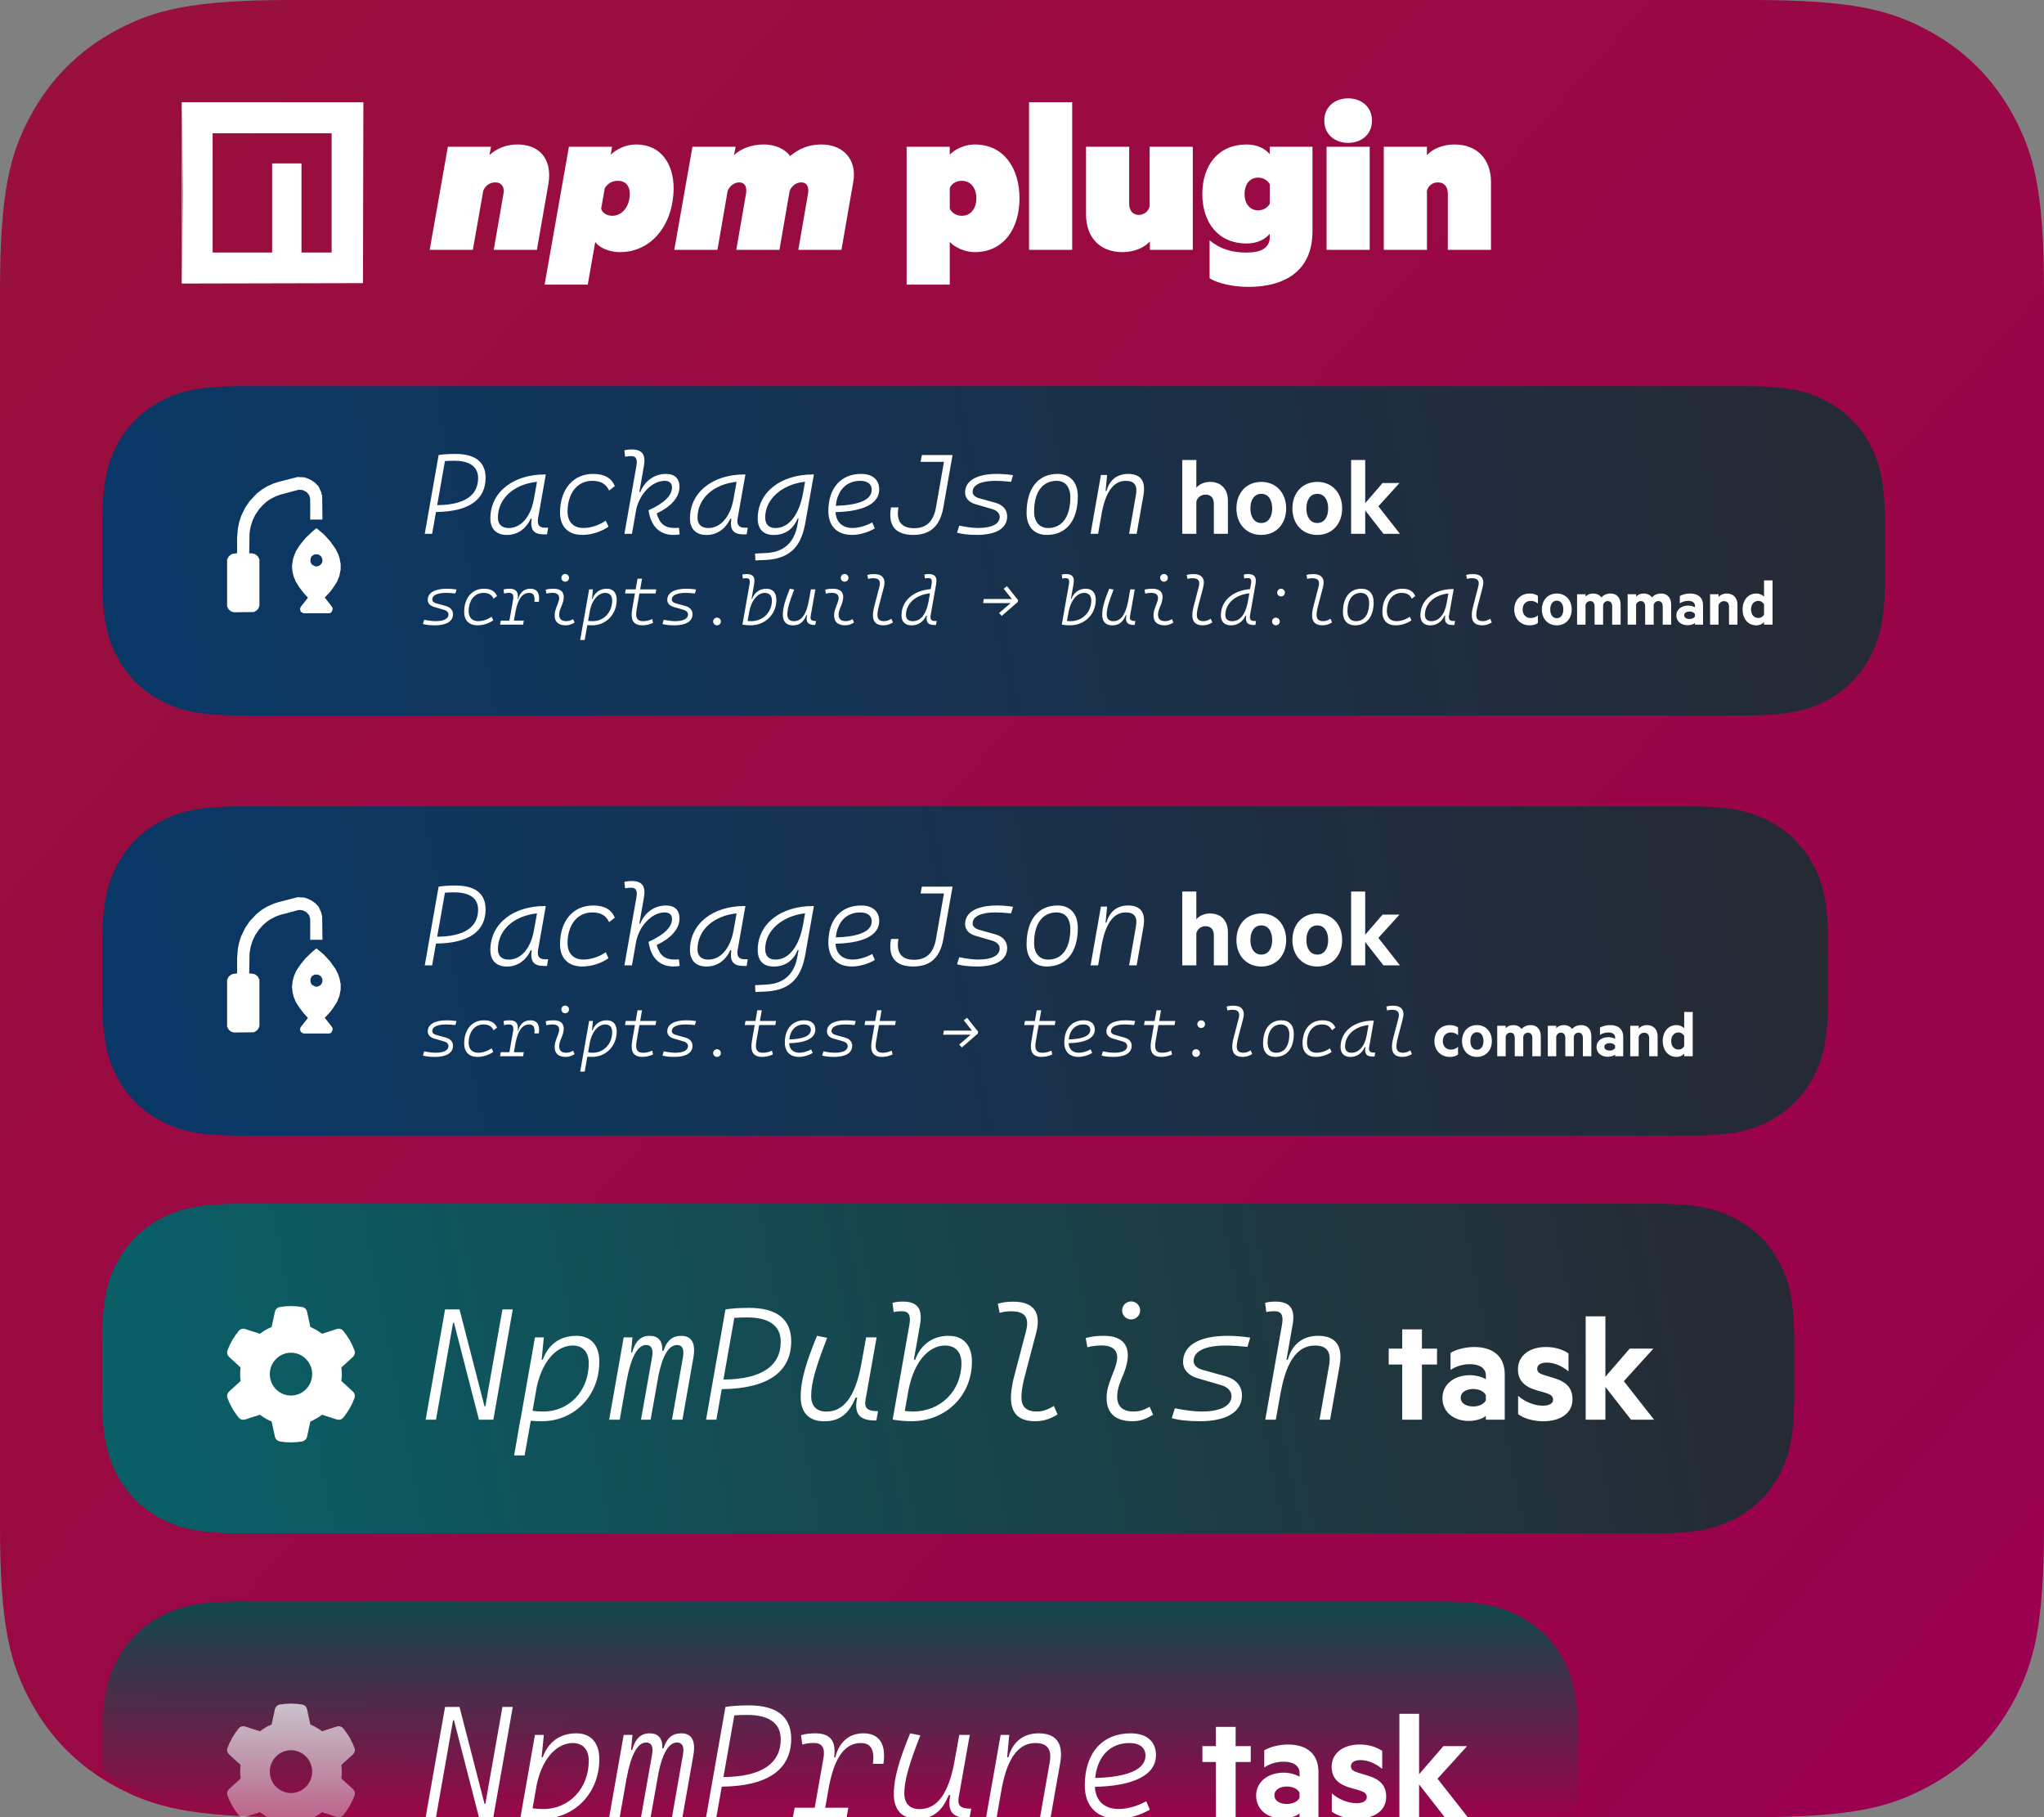 <?xml version="1.0" encoding="UTF-8"?>
<svg width="180px" height="160px" viewBox="0 0 180 160" version="1.1" xmlns="http://www.w3.org/2000/svg" xmlns:xlink="http://www.w3.org/1999/xlink">
    <rect x="0" y="0" width="180" height="160" fill="#808080" stroke="none"/>
    <title>plugin</title>
    <defs>
        <linearGradient x1="3.428%" y1="13.202%" x2="99.313%" y2="88.963%" id="linearGradient-1">
            <stop stop-color="#990F3D" offset="0%"></stop>
            <stop stop-color="#9A004F" offset="100%"></stop>
        </linearGradient>
        <linearGradient x1="6.143%" y1="6.143%" x2="6.143%" y2="100%" id="linearGradient-2">
            <stop stop-color="#17454E" offset="0%"></stop>
            <stop stop-color="#17454E" stop-opacity="0" offset="100%"></stop>
        </linearGradient>
        <linearGradient x1="99.313%" y1="48.411%" x2="3.428%" y2="51.683%" id="linearGradient-3">
            <stop stop-color="#262A33" offset="0%"></stop>
            <stop stop-color="#0A3866" offset="100%"></stop>
        </linearGradient>
        <linearGradient x1="99.313%" y1="48.305%" x2="3.428%" y2="51.795%" id="linearGradient-4">
            <stop stop-color="#262A33" offset="0%"></stop>
            <stop stop-color="#0A3866" offset="100%"></stop>
        </linearGradient>
        <linearGradient x1="50%" y1="0%" x2="50%" y2="100%" id="linearGradient-5">
            <stop stop-color="#FFFFFF" stop-opacity="0.71" offset="0%"></stop>
            <stop stop-color="#FFFFFF" stop-opacity="0.306" offset="100%"></stop>
        </linearGradient>
        <linearGradient x1="98.053%" y1="48.236%" x2="3.428%" y2="51.82%" id="linearGradient-6">
            <stop stop-color="#262A33" offset="0%"></stop>
            <stop stop-color="#0A5E66" offset="100%"></stop>
        </linearGradient>
    </defs>
    <g id="plugin" stroke="none" stroke-width="1" fill="none" fill-rule="evenodd">
        <path d="M25.639,-6.90560205e-16 L154.361,1.03584031e-15 C163.276,-6.01853049e-16 166.509,0.928 169.768,2.671 C173.028,4.414 175.586,6.972 177.329,10.232 C179.072,13.491 180,16.724 180,25.639 L180,134.361 C180,143.276 179.072,146.509 177.329,149.768 C175.586,153.028 173.028,155.586 169.768,157.329 C166.509,159.072 163.276,160 154.361,160 L25.639,160 C16.724,160 13.491,159.072 10.232,157.329 C6.972,155.586 4.414,153.028 2.671,149.768 C0.928,146.509 2.00617683e-16,143.276 -3.45280103e-16,134.361 L6.90560205e-16,25.639 C-4.01235366e-16,16.724 0.928,13.491 2.671,10.232 C4.414,6.972 6.972,4.414 10.232,2.671 C13.491,0.928 16.724,4.01235366e-16 25.639,-6.90560205e-16 Z" id="Rectangle" fill="url(#linearGradient-1)"></path>
        <path d="M126.84,141 C130.506,141 132.255,141.464 133.884,142.336 C135.514,143.207 136.793,144.486 137.664,146.116 C138.536,147.745 139,149.494 139,153.16 L139,156.84 C139,158.095 138.946,159.124 138.839,160.002 L26.639,160 C17.724,160 14.491,159.072 11.232,157.329 C10.446,156.908 9.701,156.441 8.998,155.927 L9,153.16 C9,149.494 9.464,147.745 10.336,146.116 C11.207,144.486 12.486,143.207 14.116,142.336 C15.745,141.464 17.494,141 21.16,141 L126.84,141 Z" id="Combined-Shape" fill="url(#linearGradient-2)"></path>
        <path d="M21.353,34 L153.647,34 C157.545,34 159.255,34.464 160.884,35.336 C162.514,36.207 163.793,37.486 164.664,39.116 C165.536,40.745 166,42.455 166,46.353 L166,50.647 C166,54.545 165.536,56.255 164.664,57.884 C163.793,59.514 162.514,60.793 160.884,61.664 C159.255,62.536 157.545,63 153.647,63 L21.353,63 C17.455,63 15.745,62.536 14.116,61.664 C12.486,60.793 11.207,59.514 10.336,57.884 C9.464,56.255 9,54.545 9,50.647 L9,46.353 C9,42.455 9.464,40.745 10.336,39.116 C11.207,37.486 12.486,36.207 14.116,35.336 C15.745,34.464 17.455,34 21.353,34 Z" id="Rectangle" fill="url(#linearGradient-3)"></path>
        <path d="M53.441,51.836 C53.989,51.836 54.309,52.19 54.309,52.812 C54.309,54.092 53.374,55.059 52.138,55.059 C52,55.059 51.859,55.053 51.722,55.041 L51.49,56.348 L51.095,56.348 L51.329,54.997 L51.335,54.988 L51.88,51.895 L52.214,51.895 L52.135,52.709 L52.129,52.738 L52.173,52.738 C52.375,52.188 52.797,51.836 53.441,51.836 Z M109.914,50.544 C110.479,50.544 110.67,50.822 110.564,51.426 L110.081,54.165 C110.02,54.505 110.125,54.678 110.43,54.678 L110.611,54.678 L110.55,55.029 L110.377,55.029 C109.803,55.029 109.665,54.722 109.744,54.2 L109.691,54.2 C109.442,54.745 108.982,55.062 108.405,55.062 C107.837,55.062 107.512,54.742 107.512,54.188 C107.512,52.873 108.599,51.991 110.087,51.871 L110.166,51.414 C110.228,51.063 110.154,50.896 109.882,50.896 C109.779,50.896 109.674,50.904 109.571,50.928 L109.527,50.591 C109.656,50.556 109.785,50.544 109.914,50.544 Z M128.014,51.865 L127.604,54.186 C127.548,54.508 127.662,54.678 127.961,54.678 L128.137,54.678 L128.078,55.029 L127.917,55.029 C127.363,55.029 127.182,54.783 127.27,54.2 L127.217,54.2 C126.959,54.754 126.508,55.062 125.957,55.062 C125.4,55.062 125.084,54.742 125.084,54.188 C125.084,52.779 126.314,51.865 127.958,51.865 L128.014,51.865 Z M81.789,50.544 C82.354,50.544 82.545,50.822 82.439,51.426 L81.956,54.165 C81.895,54.505 82,54.678 82.305,54.678 L82.486,54.678 L82.425,55.029 L82.252,55.029 C81.678,55.029 81.54,54.722 81.619,54.2 L81.566,54.2 C81.317,54.745 80.857,55.062 80.28,55.062 C79.712,55.062 79.387,54.742 79.387,54.188 C79.387,52.873 80.474,51.991 81.962,51.871 L82.041,51.414 C82.103,51.063 82.029,50.896 81.757,50.896 C81.654,50.896 81.549,50.904 81.446,50.928 L81.402,50.591 C81.531,50.556 81.66,50.544 81.789,50.544 Z M69.555,51.836 L69.938,51.912 C69.534,52.949 69.335,53.603 69.335,54.095 C69.335,54.487 69.537,54.695 69.912,54.695 C70.562,54.695 70.99,54.136 71.219,52.952 L71.409,51.895 L71.805,51.895 L71.389,54.241 C71.336,54.546 71.438,54.663 71.781,54.678 L71.86,54.678 L71.796,55.029 L71.729,55.029 C71.102,55.029 70.955,54.716 71.072,54.168 L71.014,54.168 C70.794,54.681 70.498,55.062 69.83,55.062 C69.25,55.062 68.939,54.736 68.939,54.13 C68.939,53.494 69.159,52.809 69.555,51.836 Z M97.68,51.836 L98.063,51.912 C97.659,52.949 97.46,53.603 97.46,54.095 C97.46,54.487 97.662,54.695 98.037,54.695 C98.687,54.695 99.115,54.136 99.344,52.952 L99.534,51.895 L99.93,51.895 L99.514,54.241 C99.461,54.546 99.563,54.663 99.906,54.678 L99.985,54.678 L99.921,55.029 L99.854,55.029 C99.227,55.029 99.08,54.716 99.197,54.168 L99.139,54.168 C98.919,54.681 98.623,55.062 97.955,55.062 C97.375,55.062 97.064,54.736 97.064,54.13 C97.064,53.494 97.284,52.809 97.68,51.836 Z M134.706,52.258 C134.976,52.258 135.24,52.318 135.432,52.468 L135.432,53.146 C135.252,52.984 135.036,52.906 134.796,52.906 C134.4,52.906 134.088,53.182 134.088,53.662 C134.088,54.136 134.4,54.418 134.796,54.418 C135.036,54.418 135.252,54.334 135.432,54.178 L135.432,54.85 C135.24,55 134.976,55.06 134.706,55.06 C133.944,55.06 133.35,54.52 133.35,53.662 C133.35,52.798 133.944,52.258 134.706,52.258 Z M137.094,52.258 C137.874,52.258 138.408,52.834 138.408,53.662 C138.408,54.484 137.874,55.06 137.094,55.06 C136.314,55.06 135.78,54.484 135.78,53.662 C135.78,52.834 136.314,52.258 137.094,52.258 Z M156.096,51.1 L156.096,55 L155.346,55 L155.346,54.778 C155.226,54.922 154.962,55.06 154.674,55.06 C153.894,55.06 153.456,54.43 153.456,53.662 C153.456,52.894 153.894,52.258 154.674,52.258 C154.962,52.258 155.226,52.396 155.346,52.54 L155.346,51.1 L156.096,51.1 Z M93.886,50.544 C94.451,50.544 94.645,50.822 94.536,51.426 L94.305,52.738 L94.354,52.738 C94.565,52.161 95.022,51.836 95.614,51.836 C96.174,51.836 96.496,52.19 96.496,52.812 C96.496,54.092 95.515,55.059 94.211,55.059 C93.977,55.059 93.742,55.035 93.505,54.997 L94.135,51.426 C94.199,51.071 94.123,50.907 93.851,50.907 C93.748,50.907 93.646,50.916 93.543,50.939 L93.499,50.591 C93.628,50.556 93.757,50.544 93.886,50.544 Z M73.357,51.836 C74.069,51.836 74.383,52.217 74.207,52.929 C74.107,53.348 73.882,53.646 73.855,54.054 C73.826,54.476 74.04,54.692 74.468,54.692 C74.696,54.692 74.84,54.643 75.08,54.514 L75.209,54.813 C74.986,54.95 74.752,55.059 74.433,55.059 C73.756,55.059 73.416,54.722 73.457,54.08 C73.483,53.644 73.732,53.236 73.823,52.87 C73.937,52.431 73.732,52.199 73.264,52.199 C73.085,52.199 72.906,52.22 72.728,52.267 L72.666,51.918 C72.895,51.854 73.126,51.836 73.357,51.836 Z M60.446,51.836 C60.71,51.836 61.018,51.859 61.296,51.903 L61.193,52.252 C60.868,52.22 60.569,52.202 60.373,52.202 C59.603,52.202 59.16,52.413 59.16,52.782 C59.16,52.94 59.283,53.061 59.497,53.119 L60.358,53.359 C60.76,53.468 60.985,53.731 60.985,54.083 C60.985,54.704 60.405,55.059 59.395,55.059 C58.958,55.059 58.571,55.015 58.337,54.941 L58.451,54.569 C58.835,54.648 59.201,54.692 59.459,54.692 C60.177,54.692 60.59,54.479 60.59,54.106 C60.59,53.916 60.44,53.764 60.183,53.69 L59.315,53.438 C58.964,53.336 58.762,53.11 58.762,52.82 C58.762,52.196 59.374,51.836 60.446,51.836 Z M56.538,50.954 L56.374,51.895 L57.792,51.895 L57.73,52.252 L56.31,52.252 L56.131,53.277 C56.058,53.696 56.022,53.872 56.022,54.112 C56.022,54.499 56.225,54.692 56.62,54.692 C56.925,54.692 57.118,54.646 57.435,54.508 L57.511,54.842 C57.241,54.962 56.954,55.059 56.564,55.059 C55.937,55.059 55.627,54.757 55.627,54.15 C55.627,53.896 55.659,53.705 55.735,53.277 L55.914,52.252 L55.041,52.252 L55.103,51.895 L55.979,51.895 L56.143,50.954 L56.538,50.954 Z M63.142,54.382 C63.329,54.382 63.481,54.534 63.481,54.722 C63.481,54.909 63.329,55.059 63.142,55.059 C62.954,55.059 62.802,54.909 62.802,54.722 C62.802,54.534 62.954,54.382 63.142,54.382 Z M112.36,54.382 C112.548,54.382 112.7,54.534 112.7,54.722 C112.7,54.909 112.548,55.059 112.36,55.059 C112.173,55.059 112.021,54.909 112.021,54.722 C112.021,54.534 112.173,54.382 112.36,54.382 Z M76.973,50.547 C77.717,50.547 78.033,50.948 77.828,51.719 L77.403,53.336 C77.283,53.787 77.271,54.027 77.271,54.15 C77.269,54.517 77.459,54.692 77.854,54.692 C78.065,54.692 78.256,54.628 78.496,54.481 L78.634,54.804 C78.373,54.965 78.106,55.059 77.799,55.059 C77.175,55.059 76.876,54.769 76.876,54.171 C76.876,54.01 76.891,53.764 77.005,53.336 L77.441,51.669 C77.576,51.15 77.418,50.91 76.879,50.91 C76.738,50.91 76.592,50.928 76.448,50.969 L76.378,50.623 C76.574,50.567 76.773,50.547 76.973,50.547 Z M101.482,51.836 C102.194,51.836 102.508,52.217 102.332,52.929 C102.232,53.348 102.007,53.646 101.98,54.054 C101.951,54.476 102.165,54.692 102.593,54.692 C102.821,54.692 102.965,54.643 103.205,54.514 L103.334,54.813 C103.111,54.95 102.877,55.059 102.558,55.059 C101.881,55.059 101.541,54.722 101.582,54.08 C101.608,53.644 101.857,53.236 101.948,52.87 C102.062,52.431 101.857,52.199 101.389,52.199 C101.21,52.199 101.031,52.22 100.853,52.267 L100.791,51.918 C101.02,51.854 101.251,51.836 101.482,51.836 Z M123.481,51.836 C124.073,51.836 124.448,52.047 124.63,52.48 L124.328,52.715 C124.155,52.349 123.865,52.202 123.437,52.202 C122.652,52.202 122.134,52.85 122.131,53.834 C122.137,54.376 122.444,54.692 122.972,54.692 C123.379,54.692 123.81,54.54 124.149,54.306 L124.296,54.622 C123.915,54.886 123.411,55.059 122.904,55.059 C122.166,55.059 121.735,54.622 121.735,53.881 C121.735,52.647 122.427,51.836 123.481,51.836 Z M115.645,50.547 C116.389,50.547 116.705,50.948 116.5,51.719 L116.075,53.336 C115.955,53.787 115.943,54.027 115.943,54.15 C115.94,54.517 116.131,54.692 116.526,54.692 C116.737,54.692 116.928,54.628 117.168,54.481 L117.306,54.804 C117.045,54.965 116.778,55.059 116.471,55.059 C115.847,55.059 115.548,54.769 115.548,54.171 C115.548,54.01 115.562,53.764 115.677,53.336 L116.113,51.669 C116.248,51.15 116.09,50.91 115.551,50.91 C115.41,50.91 115.264,50.928 115.12,50.969 L115.05,50.623 C115.246,50.567 115.445,50.547 115.645,50.547 Z M42.622,51.836 C43.214,51.836 43.589,52.047 43.771,52.48 L43.469,52.715 C43.296,52.349 43.006,52.202 42.578,52.202 C41.793,52.202 41.274,52.85 41.271,53.834 C41.277,54.376 41.585,54.692 42.112,54.692 C42.52,54.692 42.95,54.54 43.29,54.306 L43.437,54.622 C43.056,54.886 42.552,55.059 42.045,55.059 C41.307,55.059 40.876,54.622 40.876,53.881 C40.876,52.647 41.567,51.836 42.622,51.836 Z M105.098,50.547 C105.842,50.547 106.158,50.948 105.953,51.719 L105.528,53.336 C105.408,53.787 105.396,54.027 105.396,54.15 C105.394,54.517 105.584,54.692 105.979,54.692 C106.19,54.692 106.381,54.628 106.621,54.481 L106.759,54.804 C106.498,54.965 106.231,55.059 105.924,55.059 C105.3,55.059 105.001,54.769 105.001,54.171 C105.001,54.01 105.016,53.764 105.13,53.336 L105.566,51.669 C105.701,51.15 105.543,50.91 105.004,50.91 C104.863,50.91 104.717,50.928 104.573,50.969 L104.503,50.623 C104.699,50.567 104.898,50.547 105.098,50.547 Z M129.707,50.547 C130.451,50.547 130.768,50.948 130.562,51.719 L130.138,53.336 C130.018,53.787 130.006,54.027 130.006,54.15 C130.003,54.517 130.193,54.692 130.589,54.692 C130.8,54.692 130.99,54.628 131.23,54.481 L131.368,54.804 C131.107,54.965 130.841,55.059 130.533,55.059 C129.909,55.059 129.61,54.769 129.61,54.171 C129.61,54.01 129.625,53.764 129.739,53.336 L130.176,51.669 C130.311,51.15 130.152,50.91 129.613,50.91 C129.473,50.91 129.326,50.928 129.183,50.969 L129.112,50.623 C129.309,50.567 129.508,50.547 129.707,50.547 Z M48.748,51.836 C49.46,51.836 49.773,52.217 49.598,52.929 C49.498,53.348 49.272,53.646 49.246,54.054 C49.217,54.476 49.431,54.692 49.858,54.692 C50.087,54.692 50.23,54.643 50.471,54.514 L50.6,54.813 C50.377,54.95 50.143,55.059 49.823,55.059 C49.146,55.059 48.807,54.722 48.848,54.08 C48.874,53.644 49.123,53.236 49.214,52.87 C49.328,52.431 49.123,52.199 48.654,52.199 C48.476,52.199 48.297,52.22 48.118,52.267 L48.057,51.918 C48.285,51.854 48.517,51.836 48.748,51.836 Z M65.761,50.544 C66.326,50.544 66.52,50.822 66.411,51.426 L66.18,52.738 L66.229,52.738 C66.44,52.161 66.897,51.836 67.489,51.836 C68.049,51.836 68.371,52.19 68.371,52.812 C68.371,54.092 67.39,55.059 66.086,55.059 C65.852,55.059 65.617,55.035 65.38,54.997 L66.01,51.426 C66.074,51.071 65.998,50.907 65.726,50.907 C65.623,50.907 65.521,50.916 65.418,50.939 L65.374,50.591 C65.503,50.556 65.632,50.544 65.761,50.544 Z M39.353,51.836 C39.616,51.836 39.924,51.859 40.202,51.903 L40.1,52.252 C39.774,52.22 39.476,52.202 39.279,52.202 C38.509,52.202 38.066,52.413 38.066,52.782 C38.066,52.94 38.189,53.061 38.403,53.119 L39.265,53.359 C39.666,53.468 39.892,53.731 39.892,54.083 C39.892,54.704 39.312,55.059 38.301,55.059 C37.864,55.059 37.478,55.015 37.243,54.941 L37.357,54.569 C37.741,54.648 38.107,54.692 38.365,54.692 C39.083,54.692 39.496,54.479 39.496,54.106 C39.496,53.916 39.347,53.764 39.089,53.69 L38.222,53.438 C37.87,53.336 37.668,53.11 37.668,52.82 C37.668,52.196 38.28,51.836 39.353,51.836 Z M119.898,51.836 C120.569,51.836 120.968,52.278 120.968,53.028 C120.968,54.306 120.358,55.059 119.33,55.059 C118.659,55.059 118.261,54.625 118.261,53.896 C118.261,52.601 118.87,51.836 119.898,51.836 Z M148.824,52.258 C149.562,52.258 149.976,52.636 149.976,53.29 L149.976,55 L149.262,55 L149.262,54.856 C149.172,54.946 148.908,55.048 148.614,55.048 C148.074,55.048 147.624,54.736 147.624,54.178 C147.624,53.668 148.074,53.32 148.662,53.32 C148.896,53.32 149.154,53.398 149.262,53.476 L149.262,53.326 C149.262,53.068 149.04,52.906 148.662,52.906 C148.392,52.906 148.14,52.984 147.93,53.122 L147.93,52.48 C148.122,52.36 148.47,52.258 148.824,52.258 Z M141.834,52.258 C142.386,52.258 142.716,52.642 142.716,53.248 L142.716,55 L141.972,55 L141.972,53.404 C141.972,53.116 141.846,52.924 141.588,52.924 C141.396,52.924 141.222,53.044 141.174,53.272 L141.174,55 L140.424,55 L140.424,53.404 C140.424,53.116 140.304,52.924 140.046,52.924 C139.854,52.924 139.674,53.044 139.626,53.272 L139.626,55 L138.882,55 L138.882,52.318 L139.626,52.318 L139.626,52.54 C139.758,52.372 140.004,52.258 140.304,52.258 C140.622,52.258 140.874,52.402 141.024,52.6 C141.198,52.408 141.456,52.258 141.834,52.258 Z M46.697,51.836 C47.301,51.836 47.562,52.24 47.453,52.987 L47.058,52.987 C47.122,52.457 46.984,52.202 46.601,52.202 C46.073,52.202 45.634,52.615 45.402,53.822 L45.256,54.643 L46.129,54.643 L46.064,55 L44.037,55 L44.102,54.643 L44.86,54.643 L45.191,52.759 C45.256,52.381 45.136,52.199 44.828,52.199 C44.679,52.199 44.535,52.217 44.392,52.261 L44.342,51.906 C44.509,51.854 44.69,51.836 44.884,51.836 C45.449,51.836 45.675,52.126 45.593,52.738 L45.637,52.738 C45.783,52.164 46.155,51.836 46.697,51.836 Z M152.058,52.258 C152.664,52.258 153.006,52.654 153.006,53.248 L153.006,55 L152.262,55 L152.262,53.404 C152.262,53.122 152.118,52.93 151.824,52.93 C151.596,52.93 151.398,53.068 151.338,53.302 L151.338,55 L150.594,55 L150.594,52.318 L151.338,52.318 L151.338,52.564 C151.482,52.396 151.746,52.258 152.058,52.258 Z M146.286,52.258 C146.838,52.258 147.168,52.642 147.168,53.248 L147.168,55 L146.424,55 L146.424,53.404 C146.424,53.116 146.298,52.924 146.04,52.924 C145.848,52.924 145.674,53.044 145.626,53.272 L145.626,55 L144.876,55 L144.876,53.404 C144.876,53.116 144.756,52.924 144.498,52.924 C144.306,52.924 144.126,53.044 144.078,53.272 L144.078,55 L143.334,55 L143.334,52.318 L144.078,52.318 L144.078,52.54 C144.21,52.372 144.456,52.258 144.756,52.258 C145.074,52.258 145.326,52.402 145.476,52.6 C145.65,52.408 145.908,52.258 146.286,52.258 Z M127.548,52.252 C126.309,52.387 125.482,53.143 125.482,54.153 C125.482,54.499 125.693,54.695 126.048,54.695 C126.695,54.695 127.217,54.127 127.393,53.125 Z M110.022,52.24 C108.76,52.378 107.907,53.137 107.907,54.153 C107.907,54.499 108.124,54.695 108.499,54.695 C109.199,54.695 109.653,54.13 109.879,53.049 Z M81.897,52.24 C80.635,52.378 79.782,53.137 79.782,54.153 C79.782,54.499 79.999,54.695 80.374,54.695 C81.074,54.695 81.528,54.13 81.754,53.049 Z M119.846,52.202 C119.102,52.202 118.659,52.803 118.659,53.816 C118.659,54.367 118.935,54.695 119.406,54.695 C120.139,54.695 120.572,54.095 120.572,53.078 C120.572,52.527 120.306,52.202 119.846,52.202 Z M67.352,52.202 C66.815,52.202 66.215,52.7 65.98,53.866 L65.837,54.672 C65.928,54.684 66.033,54.692 66.15,54.692 C67.19,54.692 67.976,53.91 67.976,52.87 C67.976,52.445 67.747,52.202 67.352,52.202 Z M53.304,52.202 C52.779,52.202 52.193,52.665 51.95,53.752 L51.789,54.666 C51.903,54.684 52.044,54.692 52.202,54.692 C53.175,54.692 53.91,53.91 53.91,52.87 C53.91,52.445 53.687,52.202 53.304,52.202 Z M95.477,52.202 C94.94,52.202 94.34,52.7 94.105,53.866 L93.962,54.672 C94.053,54.684 94.158,54.692 94.275,54.692 C95.315,54.692 96.101,53.91 96.101,52.87 C96.101,52.445 95.872,52.202 95.477,52.202 Z M148.788,53.842 C148.554,53.842 148.314,53.944 148.314,54.172 C148.314,54.406 148.554,54.502 148.788,54.502 C148.998,54.502 149.196,54.412 149.262,54.268 L149.262,54.076 C149.196,53.932 148.998,53.842 148.788,53.842 Z M137.094,52.888 C136.722,52.888 136.518,53.212 136.518,53.662 C136.518,54.106 136.722,54.43 137.094,54.43 C137.466,54.43 137.67,54.106 137.67,53.662 C137.67,53.212 137.466,52.888 137.094,52.888 Z M154.842,52.906 C154.44,52.906 154.2,53.23 154.2,53.662 C154.2,54.088 154.44,54.412 154.842,54.412 C155.064,54.412 155.262,54.286 155.346,54.1 L155.346,53.218 C155.262,53.038 155.058,52.906 154.842,52.906 Z M88.68,51.613 L89.655,52.841 L89.626,53.005 L88.217,54.232 L87.985,53.972 L88.999,53.102 L86.573,53.102 L86.638,52.744 L89.11,52.744 L88.387,51.836 L88.68,51.613 Z M112.812,51.836 C112.999,51.836 113.151,51.988 113.151,52.176 C113.151,52.363 112.999,52.513 112.812,52.513 C112.624,52.513 112.472,52.363 112.472,52.176 C112.472,51.988 112.624,51.836 112.812,51.836 Z M49.771,50.538 C49.958,50.538 50.11,50.69 50.11,50.878 C50.11,51.065 49.958,51.218 49.771,51.218 C49.583,51.218 49.431,51.065 49.431,50.878 C49.431,50.69 49.583,50.538 49.771,50.538 Z M102.505,50.538 C102.692,50.538 102.845,50.69 102.845,50.878 C102.845,51.065 102.692,51.218 102.505,51.218 C102.317,51.218 102.165,51.065 102.165,50.878 C102.165,50.69 102.317,50.538 102.505,50.538 Z M74.38,50.538 C74.567,50.538 74.72,50.69 74.72,50.878 C74.72,51.065 74.567,51.218 74.38,51.218 C74.192,51.218 74.04,51.065 74.04,50.878 C74.04,50.69 74.192,50.538 74.38,50.538 Z M71.673,41.775 L70.921,46.019 C70.599,47.85 69.808,49.197 67.4,49.305 L66.521,49.344 L66.492,48.743 L67.498,48.689 C69.358,48.597 70.022,47.396 70.232,46.175 L70.325,45.643 L70.247,45.643 C69.871,46.575 69.148,47.103 68.138,47.103 C67.22,47.103 66.727,46.595 66.727,45.647 C66.727,43.299 68.812,41.775 71.58,41.775 L71.673,41.775 Z M48.064,41.775 L47.381,45.643 C47.288,46.18 47.479,46.463 47.977,46.463 L48.27,46.463 L48.172,47.049 L47.903,47.049 C46.98,47.049 46.678,46.639 46.824,45.667 L46.736,45.667 C46.307,46.59 45.555,47.103 44.637,47.103 C43.709,47.103 43.182,46.57 43.182,45.647 C43.182,43.299 45.232,41.775 47.972,41.775 L48.064,41.775 Z M65.643,41.775 L64.959,45.643 C64.866,46.18 65.057,46.463 65.555,46.463 L65.848,46.463 L65.75,47.049 L65.481,47.049 C64.559,47.049 64.256,46.639 64.402,45.667 L64.314,45.667 C63.885,46.59 63.133,47.103 62.215,47.103 C61.287,47.103 60.76,46.57 60.76,45.647 C60.76,43.299 62.811,41.775 65.55,41.775 L65.643,41.775 Z M116.003,42.43 C117.303,42.43 118.193,43.39 118.193,44.77 C118.193,46.14 117.303,47.1 116.003,47.1 C114.703,47.1 113.813,46.14 113.813,44.77 C113.813,43.39 114.703,42.43 116.003,42.43 Z M111.073,42.43 C112.373,42.43 113.263,43.39 113.263,44.77 C113.263,46.14 112.373,47.1 111.073,47.1 C109.773,47.1 108.883,46.14 108.883,44.77 C108.883,43.39 109.773,42.43 111.073,42.43 Z M55.623,39.573 C56.565,39.573 56.883,40.037 56.702,41.043 L56.302,43.328 L56.38,43.328 C56.746,42.43 57.542,41.727 58.655,41.727 C59.407,41.727 59.837,42.132 59.837,42.85 C59.837,43.816 59.075,44.612 57.83,45.208 C58.104,46.146 58.562,46.487 59.427,46.487 C59.603,46.487 59.681,46.482 59.793,46.473 L59.852,47.049 C59.69,47.078 59.534,47.098 59.31,47.098 C58.074,47.098 57.317,46.326 57.112,44.925 C58.528,44.295 59.178,43.602 59.178,42.923 C59.178,42.537 58.948,42.337 58.523,42.337 C57.503,42.337 56.375,43.367 56.033,44.832 L55.652,47 L54.988,47 L56.043,41.023 C56.146,40.433 56.023,40.159 55.569,40.159 C55.398,40.159 55.223,40.174 55.052,40.213 L54.979,39.651 C55.188,39.593 55.408,39.573 55.623,39.573 Z M87.796,41.727 C88.235,41.727 88.748,41.766 89.212,41.839 L89.041,42.42 C88.499,42.366 88.001,42.337 87.674,42.337 C86.39,42.337 85.652,42.688 85.652,43.304 C85.652,43.567 85.857,43.768 86.214,43.865 L87.649,44.266 C88.318,44.446 88.694,44.886 88.694,45.472 C88.694,46.507 87.728,47.098 86.043,47.098 C85.315,47.098 84.671,47.024 84.28,46.902 L84.471,46.282 C85.11,46.414 85.721,46.487 86.15,46.487 C87.347,46.487 88.035,46.131 88.035,45.511 C88.035,45.193 87.786,44.939 87.356,44.817 L85.911,44.397 C85.325,44.227 84.988,43.851 84.988,43.367 C84.988,42.327 86.009,41.727 87.796,41.727 Z M93.133,41.727 C94.251,41.727 94.915,42.464 94.915,43.714 C94.915,45.843 93.899,47.098 92.186,47.098 C91.067,47.098 90.403,46.375 90.403,45.159 C90.403,43.001 91.419,41.727 93.133,41.727 Z M83.885,40.066 L83.074,44.676 C82.786,46.312 81.932,47.098 80.423,47.098 C78.851,47.098 78.177,46.272 78.465,44.676 L79.119,44.676 C78.904,45.877 79.373,46.507 80.501,46.507 C81.58,46.507 82.21,45.906 82.425,44.676 L83.128,40.667 L81.072,40.667 L81.18,40.066 L83.885,40.066 Z M52.229,41.727 C53.216,41.727 53.841,42.078 54.144,42.801 L53.641,43.191 C53.353,42.581 52.869,42.337 52.156,42.337 C50.848,42.337 49.983,43.416 49.979,45.057 C49.988,45.96 50.501,46.487 51.38,46.487 C52.059,46.487 52.776,46.233 53.343,45.843 L53.587,46.37 C52.952,46.81 52.112,47.098 51.268,47.098 C50.037,47.098 49.319,46.37 49.319,45.135 C49.319,43.079 50.472,41.727 52.229,41.727 Z M75.833,41.727 C76.834,41.727 77.425,42.234 77.425,43.094 C77.425,44.363 75.999,45.037 73.582,45.091 C73.626,45.97 74.183,46.487 75.076,46.487 C75.608,46.487 76.248,46.307 76.814,45.999 L77.039,46.526 C76.419,46.888 75.677,47.098 75.032,47.098 C73.719,47.098 72.947,46.321 72.947,45.003 C72.947,42.977 74.046,41.727 75.833,41.727 Z M40.115,39.969 C41.854,39.969 42.762,40.687 42.762,42.063 C42.762,44.017 41.268,45.052 38.392,45.081 L38.055,47 L37.405,47 L38.626,40.066 C39.002,40.003 39.52,39.969 40.115,39.969 Z M120.223,40.5 L120.223,44.3 L121.753,42.53 L123.243,42.53 L121.383,44.58 L123.283,47 L121.833,47 L120.223,44.94 L120.223,47 L118.983,47 L118.983,40.5 L120.223,40.5 Z M99.339,41.727 C100.462,41.727 100.911,42.366 100.696,43.597 L100.096,47 L99.432,47 L100.037,43.558 C100.179,42.747 99.905,42.337 99.144,42.337 C98.216,42.337 97.444,43.035 97.039,45.081 L96.702,47 L96.038,47 L96.951,41.824 L97.493,41.824 L97.361,43.23 L97.439,43.23 C97.698,42.273 98.372,41.727 99.339,41.727 Z M105.353,40.5 L105.353,42.94 C105.593,42.66 106.033,42.43 106.553,42.43 C107.563,42.43 108.133,43.09 108.133,44.08 L108.133,47 L106.893,47 L106.893,44.34 C106.893,43.87 106.653,43.55 106.163,43.55 C105.783,43.55 105.453,43.78 105.353,44.17 L105.353,47 L104.113,47 L104.113,40.5 L105.353,40.5 Z M64.866,42.42 C62.801,42.645 61.424,43.904 61.424,45.589 C61.424,46.165 61.775,46.492 62.366,46.492 C63.445,46.492 64.314,45.545 64.607,43.875 Z M70.896,42.415 C68.899,42.645 67.386,43.919 67.386,45.56 C67.386,46.17 67.698,46.492 68.289,46.492 C69.495,46.492 70.359,45.296 70.701,43.514 L70.735,43.323 Z M47.288,42.42 C45.223,42.645 43.846,43.904 43.846,45.589 C43.846,46.165 44.197,46.492 44.788,46.492 C45.867,46.492 46.736,45.545 47.029,43.875 Z M93.045,42.337 C91.805,42.337 91.067,43.338 91.067,45.027 C91.067,45.945 91.526,46.492 92.312,46.492 C93.533,46.492 94.256,45.491 94.256,43.797 C94.256,42.879 93.812,42.337 93.045,42.337 Z M111.073,43.48 C110.453,43.48 110.113,44.02 110.113,44.77 C110.113,45.51 110.453,46.05 111.073,46.05 C111.693,46.05 112.033,45.51 112.033,44.77 C112.033,44.02 111.693,43.48 111.073,43.48 Z M116.003,43.48 C115.383,43.48 115.043,44.02 115.043,44.77 C115.043,45.51 115.383,46.05 116.003,46.05 C116.623,46.05 116.963,45.51 116.963,44.77 C116.963,44.02 116.623,43.48 116.003,43.48 Z M75.76,42.337 C74.544,42.337 73.743,43.162 73.602,44.534 C75.628,44.48 76.766,44.012 76.766,43.123 C76.766,42.635 76.399,42.337 75.76,42.337 Z M39.988,40.569 C39.695,40.569 39.422,40.579 39.183,40.599 L38.499,44.476 C40.867,44.461 42.103,43.646 42.103,42.093 C42.103,41.097 41.375,40.569 39.988,40.569 Z" id="Combined-Shape" fill="#FFFFFF"></path>
        <path d="M25.365,42.214 L24.531,42.428 L24.307,42.5 L24.083,42.571 L23.791,42.704 L23.498,42.837 L23.284,42.97 L23.07,43.103 L22.846,43.274 L22.623,43.445 L22.309,43.776 L21.994,44.108 L21.794,44.402 L21.595,44.696 L21.416,45.062 L21.238,45.429 L21.147,45.714 L21.056,45.998 L20.999,46.288 L20.941,46.577 L20.91,46.98 L20.879,47.383 L20.879,48.046 L20.879,48.71 L20.694,48.732 L20.509,48.754 L20.419,48.794 L20.328,48.833 L20.23,48.92 L20.132,49.007 L20.066,49.136 L20,49.265 L20,51.328 L20,53.391 L20.066,53.52 L20.132,53.65 L20.241,53.744 L20.349,53.837 L20.473,53.874 L20.596,53.91 L21.475,53.9 L22.355,53.891 L22.474,53.823 L22.593,53.756 L22.674,53.667 L22.754,53.578 L22.8,53.462 L22.846,53.346 L22.846,51.302 L22.846,49.259 L22.777,49.121 L22.708,48.984 L22.585,48.885 L22.462,48.786 L22.31,48.752 L22.158,48.718 L22.051,48.718 L21.945,48.718 L21.96,47.819 L21.976,46.921 L22.025,46.64 L22.074,46.358 L22.161,46.086 L22.248,45.814 L22.365,45.57 L22.482,45.327 L22.653,45.077 L22.823,44.827 L22.991,44.639 L23.159,44.452 L23.323,44.309 L23.487,44.166 L23.632,44.063 L23.777,43.96 L24.034,43.827 L24.292,43.694 L24.486,43.624 L24.68,43.555 L25.499,43.336 L26.319,43.117 L26.485,43.133 L26.651,43.148 L26.817,43.23 L26.983,43.312 L27.104,43.449 L27.224,43.586 L27.271,43.751 L27.317,43.916 L27.317,44.832 L27.317,45.749 L27.856,45.749 L28.395,45.749 L28.383,44.71 L28.37,43.67 L28.319,43.483 L28.267,43.295 L28.161,43.062 L28.055,42.83 L27.902,42.67 L27.75,42.51 L27.571,42.39 L27.392,42.27 L27.228,42.193 L27.064,42.116 L26.93,42.071 L26.796,42.026 L26.498,42.013 L26.2,42 L25.365,42.214 M27.639,46.692 L27.452,46.854 L27.171,47.122 L26.89,47.39 L26.639,47.702 L26.389,48.015 L26.224,48.273 L26.06,48.531 L25.964,48.773 L25.867,49.015 L25.819,49.202 L25.77,49.39 L25.741,49.64 L25.712,49.89 L25.738,50.128 L25.764,50.365 L25.813,50.565 L25.862,50.765 L25.949,50.979 L26.035,51.192 L26.194,51.447 L26.354,51.703 L26.537,51.944 L26.72,52.185 L26.918,52.405 L27.116,52.625 L27.075,52.68 L27.035,52.734 L26.758,53.086 L26.481,53.437 L26.451,53.521 L26.421,53.605 L26.44,53.701 L26.46,53.797 L26.509,53.856 L26.557,53.915 L26.653,53.957 L26.749,54 L27.884,54 L29.019,54 L29.103,53.954 L29.187,53.909 L29.236,53.801 L29.285,53.694 L29.285,53.604 L29.285,53.514 L29.233,53.437 L29.182,53.359 L28.891,52.986 L28.599,52.613 L28.821,52.377 L29.042,52.14 L29.178,51.964 L29.313,51.787 L29.502,51.495 L29.69,51.203 L29.789,50.953 L29.888,50.704 L29.944,50.422 L29.999,50.14 L30,49.896 L30,49.653 L29.953,49.412 L29.905,49.171 L29.845,48.984 L29.784,48.796 L29.665,48.559 L29.546,48.321 L29.305,47.981 L29.063,47.64 L28.794,47.347 L28.525,47.054 L28.214,46.792 L27.903,46.53 L27.865,46.53 L27.827,46.53 L27.639,46.692 M27.567,48.89 L27.444,48.967 L27.393,49.08 L27.342,49.193 L27.34,49.327 L27.338,49.461 L27.396,49.582 L27.455,49.702 L27.615,49.788 L27.775,49.874 L27.867,49.874 L27.958,49.873 L28.077,49.815 L28.197,49.758 L28.262,49.683 L28.327,49.609 L28.359,49.521 L28.39,49.433 L28.39,49.318 L28.389,49.202 L28.322,49.078 L28.255,48.954 L28.137,48.883 L28.018,48.813 L27.854,48.813 L27.69,48.812 L27.567,48.89" id="Shape" fill="#FFFFFF"></path>
        <path d="M21.353,71 L148.647,71 C152.545,71 154.255,71.464 155.884,72.336 C157.514,73.207 158.793,74.486 159.664,76.116 C160.536,77.745 161,79.455 161,83.353 L161,87.647 C161,91.545 160.536,93.255 159.664,94.884 C158.793,96.514 157.514,97.793 155.884,98.664 C154.255,99.536 152.545,100 148.647,100 L21.353,100 C17.455,100 15.745,99.536 14.116,98.664 C12.486,97.793 11.207,96.514 10.336,94.884 C9.464,93.255 9,91.545 9,87.647 L9,83.353 C9,79.455 9.464,77.745 10.336,76.116 C11.207,74.486 12.486,73.207 14.116,72.336 C15.745,71.464 17.455,71 21.353,71 Z" id="Rectangle" fill="url(#linearGradient-4)"></path>
        <path d="M53.441,89.836 C53.989,89.836 54.309,90.19 54.309,90.812 C54.309,92.092 53.374,93.059 52.138,93.059 C52,93.059 51.859,93.053 51.722,93.041 L51.49,94.348 L51.095,94.348 L51.329,92.997 L51.335,92.988 L51.88,89.895 L52.214,89.895 L52.135,90.709 L52.129,90.738 L52.173,90.738 C52.375,90.188 52.797,89.836 53.441,89.836 Z M120.982,89.865 L120.572,92.186 C120.517,92.508 120.631,92.678 120.93,92.678 L121.105,92.678 L121.047,93.029 L120.886,93.029 C120.332,93.029 120.15,92.783 120.238,92.2 L120.186,92.2 C119.928,92.754 119.477,93.062 118.926,93.062 C118.369,93.062 118.053,92.742 118.053,92.188 C118.053,90.779 119.283,89.865 120.927,89.865 L120.982,89.865 Z M149.065,89.1 L149.065,93 L148.315,93 L148.315,92.778 C148.195,92.922 147.931,93.06 147.643,93.06 C146.863,93.06 146.425,92.43 146.425,91.662 C146.425,90.894 146.863,90.258 147.643,90.258 C147.931,90.258 148.195,90.396 148.315,90.54 L148.315,89.1 L149.065,89.1 Z M130.063,90.258 C130.843,90.258 131.377,90.834 131.377,91.662 C131.377,92.484 130.843,93.06 130.063,93.06 C129.283,93.06 128.749,92.484 128.749,91.662 C128.749,90.834 129.283,90.258 130.063,90.258 Z M127.675,90.258 C127.945,90.258 128.209,90.318 128.401,90.468 L128.401,91.146 C128.221,90.984 128.005,90.906 127.765,90.906 C127.369,90.906 127.057,91.182 127.057,91.662 C127.057,92.136 127.369,92.418 127.765,92.418 C128.005,92.418 128.221,92.334 128.401,92.178 L128.401,92.85 C128.209,93 127.945,93.06 127.675,93.06 C126.913,93.06 126.319,92.52 126.319,91.662 C126.319,90.798 126.913,90.258 127.675,90.258 Z M70.847,89.836 C71.447,89.836 71.802,90.141 71.802,90.656 C71.802,91.418 70.946,91.822 69.496,91.854 C69.522,92.382 69.856,92.692 70.393,92.692 C70.712,92.692 71.096,92.584 71.436,92.399 L71.57,92.716 C71.198,92.933 70.753,93.059 70.366,93.059 C69.578,93.059 69.115,92.593 69.115,91.802 C69.115,90.586 69.774,89.836 70.847,89.836 Z M67.085,88.954 L66.921,89.895 L68.339,89.895 L68.277,90.252 L66.856,90.252 L66.678,91.277 C66.604,91.696 66.569,91.872 66.569,92.112 C66.569,92.499 66.771,92.692 67.167,92.692 C67.472,92.692 67.665,92.646 67.981,92.508 L68.058,92.842 C67.788,92.962 67.501,93.059 67.111,93.059 C66.484,93.059 66.174,92.757 66.174,92.15 C66.174,91.896 66.206,91.705 66.282,91.277 L66.461,90.252 L65.588,90.252 L65.649,89.895 L66.525,89.895 L66.689,88.954 L67.085,88.954 Z M74.509,89.836 C74.772,89.836 75.08,89.859 75.358,89.903 L75.256,90.252 C74.931,90.22 74.632,90.202 74.436,90.202 C73.665,90.202 73.223,90.413 73.223,90.782 C73.223,90.94 73.346,91.061 73.56,91.119 L74.421,91.359 C74.822,91.468 75.048,91.731 75.048,92.083 C75.048,92.704 74.468,93.059 73.457,93.059 C73.021,93.059 72.634,93.015 72.399,92.941 L72.514,92.569 C72.897,92.648 73.264,92.692 73.521,92.692 C74.239,92.692 74.652,92.479 74.652,92.106 C74.652,91.916 74.503,91.764 74.245,91.69 L73.378,91.438 C73.026,91.336 72.824,91.11 72.824,90.82 C72.824,90.196 73.437,89.836 74.509,89.836 Z M63.142,92.382 C63.329,92.382 63.481,92.534 63.481,92.722 C63.481,92.909 63.329,93.059 63.142,93.059 C62.954,93.059 62.802,92.909 62.802,92.722 C62.802,92.534 62.954,92.382 63.142,92.382 Z M39.353,89.836 C39.616,89.836 39.924,89.859 40.202,89.903 L40.1,90.252 C39.774,90.22 39.476,90.202 39.279,90.202 C38.509,90.202 38.066,90.413 38.066,90.782 C38.066,90.94 38.189,91.061 38.403,91.119 L39.265,91.359 C39.666,91.468 39.892,91.731 39.892,92.083 C39.892,92.704 39.312,93.059 38.301,93.059 C37.864,93.059 37.478,93.015 37.243,92.941 L37.357,92.569 C37.741,92.648 38.107,92.692 38.365,92.692 C39.083,92.692 39.496,92.479 39.496,92.106 C39.496,91.916 39.347,91.764 39.089,91.69 L38.222,91.438 C37.87,91.336 37.668,91.11 37.668,90.82 C37.668,90.196 38.28,89.836 39.353,89.836 Z M60.446,89.836 C60.71,89.836 61.018,89.859 61.296,89.903 L61.193,90.252 C60.868,90.22 60.569,90.202 60.373,90.202 C59.603,90.202 59.16,90.413 59.16,90.782 C59.16,90.94 59.283,91.061 59.497,91.119 L60.358,91.359 C60.76,91.468 60.985,91.731 60.985,92.083 C60.985,92.704 60.405,93.059 59.395,93.059 C58.958,93.059 58.571,93.015 58.337,92.941 L58.451,92.569 C58.835,92.648 59.201,92.692 59.459,92.692 C60.177,92.692 60.59,92.479 60.59,92.106 C60.59,91.916 60.44,91.764 60.183,91.69 L59.315,91.438 C58.964,91.336 58.762,91.11 58.762,90.82 C58.762,90.196 59.374,89.836 60.446,89.836 Z M77.632,88.954 L77.468,89.895 L78.886,89.895 L78.824,90.252 L77.403,90.252 L77.225,91.277 C77.151,91.696 77.116,91.872 77.116,92.112 C77.116,92.499 77.318,92.692 77.714,92.692 C78.019,92.692 78.212,92.646 78.528,92.508 L78.604,92.842 C78.335,92.962 78.048,93.059 77.658,93.059 C77.031,93.059 76.721,92.757 76.721,92.15 C76.721,91.896 76.753,91.705 76.829,91.277 L77.008,90.252 L76.135,90.252 L76.196,89.895 L77.072,89.895 L77.236,88.954 L77.632,88.954 Z M56.538,88.954 L56.374,89.895 L57.792,89.895 L57.73,90.252 L56.31,90.252 L56.131,91.277 C56.058,91.696 56.022,91.872 56.022,92.112 C56.022,92.499 56.225,92.692 56.62,92.692 C56.925,92.692 57.118,92.646 57.435,92.508 L57.511,92.842 C57.241,92.962 56.954,93.059 56.564,93.059 C55.937,93.059 55.627,92.757 55.627,92.15 C55.627,91.896 55.659,91.705 55.735,91.277 L55.914,90.252 L55.041,90.252 L55.103,89.895 L55.979,89.895 L56.143,88.954 L56.538,88.954 Z M116.45,89.836 C117.042,89.836 117.417,90.047 117.599,90.48 L117.297,90.715 C117.124,90.349 116.834,90.202 116.406,90.202 C115.621,90.202 115.103,90.85 115.1,91.834 C115.105,92.376 115.413,92.692 115.94,92.692 C116.348,92.692 116.778,92.54 117.118,92.306 L117.265,92.622 C116.884,92.886 116.38,93.059 115.873,93.059 C115.135,93.059 114.704,92.622 114.704,91.881 C114.704,90.647 115.396,89.836 116.45,89.836 Z M91.694,88.954 L91.53,89.895 L92.948,89.895 L92.887,90.252 L91.466,90.252 L91.287,91.277 C91.214,91.696 91.179,91.872 91.179,92.112 C91.179,92.499 91.381,92.692 91.776,92.692 C92.081,92.692 92.274,92.646 92.591,92.508 L92.667,92.842 C92.397,92.962 92.11,93.059 91.721,93.059 C91.094,93.059 90.783,92.757 90.783,92.15 C90.783,91.896 90.815,91.705 90.892,91.277 L91.07,90.252 L90.197,90.252 L90.259,89.895 L91.135,89.895 L91.299,88.954 L91.694,88.954 Z M95.456,89.836 C96.057,89.836 96.411,90.141 96.411,90.656 C96.411,91.418 95.556,91.822 94.105,91.854 C94.132,92.382 94.466,92.692 95.002,92.692 C95.321,92.692 95.705,92.584 96.045,92.399 L96.18,92.716 C95.808,92.933 95.362,93.059 94.976,93.059 C94.187,93.059 93.725,92.593 93.725,91.802 C93.725,90.586 94.384,89.836 95.456,89.836 Z M42.622,89.836 C43.214,89.836 43.589,90.047 43.771,90.48 L43.469,90.715 C43.296,90.349 43.006,90.202 42.578,90.202 C41.793,90.202 41.274,90.85 41.271,91.834 C41.277,92.376 41.585,92.692 42.112,92.692 C42.52,92.692 42.95,92.54 43.29,92.306 L43.437,92.622 C43.056,92.886 42.552,93.059 42.045,93.059 C41.307,93.059 40.876,92.622 40.876,91.881 C40.876,90.647 41.567,89.836 42.622,89.836 Z M112.867,89.836 C113.538,89.836 113.937,90.278 113.937,91.028 C113.937,92.306 113.327,93.059 112.299,93.059 C111.628,93.059 111.229,92.625 111.229,91.896 C111.229,90.601 111.839,89.836 112.867,89.836 Z M48.748,89.836 C49.46,89.836 49.773,90.217 49.598,90.929 C49.498,91.348 49.272,91.646 49.246,92.054 C49.217,92.476 49.431,92.692 49.858,92.692 C50.087,92.692 50.23,92.643 50.471,92.514 L50.6,92.813 C50.377,92.95 50.143,93.059 49.823,93.059 C49.146,93.059 48.807,92.722 48.848,92.08 C48.874,91.644 49.123,91.236 49.214,90.87 C49.328,90.431 49.123,90.199 48.654,90.199 C48.476,90.199 48.297,90.22 48.118,90.267 L48.057,89.918 C48.285,89.854 48.517,89.836 48.748,89.836 Z M108.613,88.547 C109.357,88.547 109.674,88.948 109.469,89.719 L109.044,91.336 C108.924,91.787 108.912,92.027 108.912,92.15 C108.909,92.517 109.1,92.692 109.495,92.692 C109.706,92.692 109.896,92.628 110.137,92.481 L110.274,92.804 C110.014,92.965 109.747,93.059 109.439,93.059 C108.815,93.059 108.517,92.769 108.517,92.171 C108.517,92.01 108.531,91.764 108.646,91.336 L109.082,89.669 C109.217,89.15 109.059,88.91 108.52,88.91 C108.379,88.91 108.232,88.928 108.089,88.969 L108.019,88.623 C108.215,88.567 108.414,88.547 108.613,88.547 Z M122.676,88.547 C123.42,88.547 123.736,88.948 123.531,89.719 L123.106,91.336 C122.986,91.787 122.975,92.027 122.975,92.15 C122.972,92.517 123.162,92.692 123.558,92.692 C123.769,92.692 123.959,92.628 124.199,92.481 L124.337,92.804 C124.076,92.965 123.81,93.059 123.502,93.059 C122.878,93.059 122.579,92.769 122.579,92.171 C122.579,92.01 122.594,91.764 122.708,91.336 L123.145,89.669 C123.279,89.15 123.121,88.91 122.582,88.91 C122.441,88.91 122.295,88.928 122.151,88.969 L122.081,88.623 C122.277,88.567 122.477,88.547 122.676,88.547 Z M105.329,92.382 C105.517,92.382 105.669,92.534 105.669,92.722 C105.669,92.909 105.517,93.059 105.329,93.059 C105.142,93.059 104.989,92.909 104.989,92.722 C104.989,92.534 105.142,92.382 105.329,92.382 Z M99.118,89.836 C99.382,89.836 99.689,89.859 99.968,89.903 L99.865,90.252 C99.54,90.22 99.241,90.202 99.045,90.202 C98.274,90.202 97.832,90.413 97.832,90.782 C97.832,90.94 97.955,91.061 98.169,91.119 L99.03,91.359 C99.432,91.468 99.657,91.731 99.657,92.083 C99.657,92.704 99.077,93.059 98.066,93.059 C97.63,93.059 97.243,93.015 97.009,92.941 L97.123,92.569 C97.507,92.648 97.873,92.692 98.131,92.692 C98.849,92.692 99.262,92.479 99.262,92.106 C99.262,91.916 99.112,91.764 98.854,91.69 L97.987,91.438 C97.636,91.336 97.434,91.11 97.434,90.82 C97.434,90.196 98.046,89.836 99.118,89.836 Z M102.241,88.954 L102.077,89.895 L103.495,89.895 L103.434,90.252 L102.013,90.252 L101.834,91.277 C101.761,91.696 101.726,91.872 101.726,92.112 C101.726,92.499 101.928,92.692 102.323,92.692 C102.628,92.692 102.821,92.646 103.138,92.508 L103.214,92.842 C102.944,92.962 102.657,93.059 102.268,93.059 C101.641,93.059 101.33,92.757 101.33,92.15 C101.33,91.896 101.362,91.705 101.438,91.277 L101.617,90.252 L100.744,90.252 L100.806,89.895 L101.682,89.895 L101.846,88.954 L102.241,88.954 Z M141.793,90.258 C142.531,90.258 142.945,90.636 142.945,91.29 L142.945,93 L142.231,93 L142.231,92.856 C142.141,92.946 141.877,93.048 141.583,93.048 C141.043,93.048 140.593,92.736 140.593,92.178 C140.593,91.668 141.043,91.32 141.631,91.32 C141.865,91.32 142.123,91.398 142.231,91.476 L142.231,91.326 C142.231,91.068 142.009,90.906 141.631,90.906 C141.361,90.906 141.109,90.984 140.899,91.122 L140.899,90.48 C141.091,90.36 141.439,90.258 141.793,90.258 Z M134.803,90.258 C135.355,90.258 135.685,90.642 135.685,91.248 L135.685,93 L134.941,93 L134.941,91.404 C134.941,91.116 134.815,90.924 134.557,90.924 C134.365,90.924 134.191,91.044 134.143,91.272 L134.143,93 L133.393,93 L133.393,91.404 C133.393,91.116 133.273,90.924 133.015,90.924 C132.823,90.924 132.643,91.044 132.595,91.272 L132.595,93 L131.851,93 L131.851,90.318 L132.595,90.318 L132.595,90.54 C132.727,90.372 132.973,90.258 133.273,90.258 C133.591,90.258 133.843,90.402 133.993,90.6 C134.167,90.408 134.425,90.258 134.803,90.258 Z M46.697,89.836 C47.301,89.836 47.562,90.24 47.453,90.987 L47.058,90.987 C47.122,90.457 46.984,90.202 46.601,90.202 C46.073,90.202 45.634,90.615 45.402,91.822 L45.256,92.643 L46.129,92.643 L46.064,93 L44.037,93 L44.102,92.643 L44.86,92.643 L45.191,90.759 C45.256,90.381 45.136,90.199 44.828,90.199 C44.679,90.199 44.535,90.217 44.392,90.261 L44.342,89.906 C44.509,89.854 44.69,89.836 44.884,89.836 C45.449,89.836 45.675,90.126 45.593,90.738 L45.637,90.738 C45.783,90.164 46.155,89.836 46.697,89.836 Z M139.255,90.258 C139.807,90.258 140.137,90.642 140.137,91.248 L140.137,93 L139.393,93 L139.393,91.404 C139.393,91.116 139.267,90.924 139.009,90.924 C138.817,90.924 138.643,91.044 138.595,91.272 L138.595,93 L137.845,93 L137.845,91.404 C137.845,91.116 137.725,90.924 137.467,90.924 C137.275,90.924 137.095,91.044 137.047,91.272 L137.047,93 L136.303,93 L136.303,90.318 L137.047,90.318 L137.047,90.54 C137.179,90.372 137.425,90.258 137.725,90.258 C138.043,90.258 138.295,90.402 138.445,90.6 C138.619,90.408 138.877,90.258 139.255,90.258 Z M145.027,90.258 C145.633,90.258 145.975,90.654 145.975,91.248 L145.975,93 L145.231,93 L145.231,91.404 C145.231,91.122 145.087,90.93 144.793,90.93 C144.565,90.93 144.367,91.068 144.307,91.302 L144.307,93 L143.563,93 L143.563,90.318 L144.307,90.318 L144.307,90.564 C144.451,90.396 144.715,90.258 145.027,90.258 Z M120.517,90.252 C119.277,90.387 118.451,91.143 118.451,92.153 C118.451,92.499 118.662,92.695 119.017,92.695 C119.664,92.695 120.186,92.127 120.361,91.125 Z M112.814,90.202 C112.07,90.202 111.628,90.803 111.628,91.816 C111.628,92.367 111.903,92.695 112.375,92.695 C113.107,92.695 113.541,92.095 113.541,91.078 C113.541,90.527 113.274,90.202 112.814,90.202 Z M53.304,90.202 C52.779,90.202 52.193,90.665 51.95,91.752 L51.789,92.666 C51.903,92.684 52.044,92.692 52.202,92.692 C53.175,92.692 53.91,91.91 53.91,90.87 C53.91,90.445 53.687,90.202 53.304,90.202 Z M141.757,91.842 C141.523,91.842 141.283,91.944 141.283,92.172 C141.283,92.406 141.523,92.502 141.757,92.502 C141.967,92.502 142.165,92.412 142.231,92.268 L142.231,92.076 C142.165,91.932 141.967,91.842 141.757,91.842 Z M130.063,90.888 C129.691,90.888 129.487,91.212 129.487,91.662 C129.487,92.106 129.691,92.43 130.063,92.43 C130.435,92.43 130.639,92.106 130.639,91.662 C130.639,91.212 130.435,90.888 130.063,90.888 Z M147.811,90.906 C147.409,90.906 147.169,91.23 147.169,91.662 C147.169,92.088 147.409,92.412 147.811,92.412 C148.033,92.412 148.231,92.286 148.315,92.1 L148.315,91.218 C148.231,91.038 148.027,90.906 147.811,90.906 Z M85.164,89.613 L86.14,90.841 L86.11,91.005 L84.701,92.232 L84.47,91.972 L85.483,91.102 L83.058,91.102 L83.122,90.744 L85.595,90.744 L84.871,89.836 L85.164,89.613 Z M70.803,90.202 C70.073,90.202 69.593,90.697 69.508,91.521 C70.724,91.488 71.406,91.207 71.406,90.674 C71.406,90.381 71.187,90.202 70.803,90.202 Z M95.412,90.202 C94.683,90.202 94.202,90.697 94.117,91.521 C95.333,91.488 96.016,91.207 96.016,90.674 C96.016,90.381 95.796,90.202 95.412,90.202 Z M105.78,89.836 C105.968,89.836 106.12,89.988 106.12,90.176 C106.12,90.363 105.968,90.513 105.78,90.513 C105.593,90.513 105.44,90.363 105.44,90.176 C105.44,89.988 105.593,89.836 105.78,89.836 Z M49.771,88.538 C49.958,88.538 50.11,88.69 50.11,88.878 C50.11,89.065 49.958,89.218 49.771,89.218 C49.583,89.218 49.431,89.065 49.431,88.878 C49.431,88.69 49.583,88.538 49.771,88.538 Z M71.673,79.775 L70.921,84.019 C70.599,85.85 69.808,87.197 67.4,87.305 L66.521,87.344 L66.492,86.743 L67.498,86.689 C69.358,86.597 70.022,85.396 70.232,84.175 L70.325,83.643 L70.247,83.643 C69.871,84.575 69.148,85.103 68.138,85.103 C67.22,85.103 66.727,84.595 66.727,83.647 C66.727,81.299 68.812,79.775 71.58,79.775 L71.673,79.775 Z M48.064,79.775 L47.381,83.643 C47.288,84.18 47.479,84.463 47.977,84.463 L48.27,84.463 L48.172,85.049 L47.903,85.049 C46.98,85.049 46.678,84.639 46.824,83.667 L46.736,83.667 C46.307,84.59 45.555,85.103 44.637,85.103 C43.709,85.103 43.182,84.57 43.182,83.647 C43.182,81.299 45.232,79.775 47.972,79.775 L48.064,79.775 Z M65.643,79.775 L64.959,83.643 C64.866,84.18 65.057,84.463 65.555,84.463 L65.848,84.463 L65.75,85.049 L65.481,85.049 C64.559,85.049 64.256,84.639 64.402,83.667 L64.314,83.667 C63.885,84.59 63.133,85.103 62.215,85.103 C61.287,85.103 60.76,84.57 60.76,83.647 C60.76,81.299 62.811,79.775 65.55,79.775 L65.643,79.775 Z M111.073,80.43 C112.373,80.43 113.263,81.39 113.263,82.77 C113.263,84.14 112.373,85.1 111.073,85.1 C109.773,85.1 108.883,84.14 108.883,82.77 C108.883,81.39 109.773,80.43 111.073,80.43 Z M116.003,80.43 C117.303,80.43 118.193,81.39 118.193,82.77 C118.193,84.14 117.303,85.1 116.003,85.1 C114.703,85.1 113.813,84.14 113.813,82.77 C113.813,81.39 114.703,80.43 116.003,80.43 Z M93.133,79.727 C94.251,79.727 94.915,80.464 94.915,81.714 C94.915,83.843 93.899,85.098 92.186,85.098 C91.067,85.098 90.403,84.375 90.403,83.159 C90.403,81.001 91.419,79.727 93.133,79.727 Z M87.796,79.727 C88.235,79.727 88.748,79.766 89.212,79.839 L89.041,80.42 C88.499,80.366 88.001,80.337 87.674,80.337 C86.39,80.337 85.652,80.688 85.652,81.304 C85.652,81.567 85.857,81.768 86.214,81.865 L87.649,82.266 C88.318,82.446 88.694,82.886 88.694,83.472 C88.694,84.507 87.728,85.098 86.043,85.098 C85.315,85.098 84.671,85.024 84.28,84.902 L84.471,84.282 C85.11,84.414 85.721,84.487 86.15,84.487 C87.347,84.487 88.035,84.131 88.035,83.511 C88.035,83.193 87.786,82.939 87.356,82.817 L85.911,82.397 C85.325,82.227 84.988,81.851 84.988,81.367 C84.988,80.327 86.009,79.727 87.796,79.727 Z M83.885,78.066 L83.074,82.676 C82.786,84.312 81.932,85.098 80.423,85.098 C78.851,85.098 78.177,84.272 78.465,82.676 L79.119,82.676 C78.904,83.877 79.373,84.507 80.501,84.507 C81.58,84.507 82.21,83.906 82.425,82.676 L83.128,78.667 L81.072,78.667 L81.18,78.066 L83.885,78.066 Z M52.229,79.727 C53.216,79.727 53.841,80.078 54.144,80.801 L53.641,81.191 C53.353,80.581 52.869,80.337 52.156,80.337 C50.848,80.337 49.983,81.416 49.979,83.057 C49.988,83.96 50.501,84.487 51.38,84.487 C52.059,84.487 52.776,84.233 53.343,83.843 L53.587,84.37 C52.952,84.81 52.112,85.098 51.268,85.098 C50.037,85.098 49.319,84.37 49.319,83.135 C49.319,81.079 50.472,79.727 52.229,79.727 Z M75.833,79.727 C76.834,79.727 77.425,80.234 77.425,81.094 C77.425,82.363 75.999,83.037 73.582,83.091 C73.626,83.97 74.183,84.487 75.076,84.487 C75.608,84.487 76.248,84.307 76.814,83.999 L77.039,84.526 C76.419,84.888 75.677,85.098 75.032,85.098 C73.719,85.098 72.947,84.321 72.947,83.003 C72.947,80.977 74.046,79.727 75.833,79.727 Z M55.623,77.573 C56.565,77.573 56.883,78.037 56.702,79.043 L56.302,81.328 L56.38,81.328 C56.746,80.43 57.542,79.727 58.655,79.727 C59.407,79.727 59.837,80.132 59.837,80.85 C59.837,81.816 59.075,82.612 57.83,83.208 C58.104,84.146 58.562,84.487 59.427,84.487 C59.603,84.487 59.681,84.482 59.793,84.473 L59.852,85.049 C59.69,85.078 59.534,85.098 59.31,85.098 C58.074,85.098 57.317,84.326 57.112,82.925 C58.528,82.295 59.178,81.602 59.178,80.923 C59.178,80.537 58.948,80.337 58.523,80.337 C57.503,80.337 56.375,81.367 56.033,82.832 L55.652,85 L54.988,85 L56.043,79.023 C56.146,78.433 56.023,78.159 55.569,78.159 C55.398,78.159 55.223,78.174 55.052,78.213 L54.979,77.651 C55.188,77.593 55.408,77.573 55.623,77.573 Z M40.115,77.969 C41.854,77.969 42.762,78.687 42.762,80.063 C42.762,82.017 41.268,83.052 38.392,83.081 L38.055,85 L37.405,85 L38.626,78.066 C39.002,78.003 39.52,77.969 40.115,77.969 Z M105.353,78.5 L105.353,80.94 C105.593,80.66 106.033,80.43 106.553,80.43 C107.563,80.43 108.133,81.09 108.133,82.08 L108.133,85 L106.893,85 L106.893,82.34 C106.893,81.87 106.653,81.55 106.163,81.55 C105.783,81.55 105.453,81.78 105.353,82.17 L105.353,85 L104.113,85 L104.113,78.5 L105.353,78.5 Z M99.339,79.727 C100.462,79.727 100.911,80.366 100.696,81.597 L100.096,85 L99.432,85 L100.037,81.558 C100.179,80.747 99.905,80.337 99.144,80.337 C98.216,80.337 97.444,81.035 97.039,83.081 L96.702,85 L96.038,85 L96.951,79.824 L97.493,79.824 L97.361,81.23 L97.439,81.23 C97.698,80.273 98.372,79.727 99.339,79.727 Z M120.223,78.5 L120.223,82.3 L121.753,80.53 L123.243,80.53 L121.383,82.58 L123.283,85 L121.833,85 L120.223,82.94 L120.223,85 L118.983,85 L118.983,78.5 L120.223,78.5 Z M70.896,80.415 C68.899,80.645 67.386,81.919 67.386,83.56 C67.386,84.17 67.698,84.492 68.289,84.492 C69.495,84.492 70.359,83.296 70.701,81.514 L70.735,81.323 Z M93.045,80.337 C91.805,80.337 91.067,81.338 91.067,83.027 C91.067,83.945 91.526,84.492 92.312,84.492 C93.533,84.492 94.256,83.491 94.256,81.797 C94.256,80.879 93.812,80.337 93.045,80.337 Z M47.288,80.42 C45.223,80.645 43.846,81.904 43.846,83.589 C43.846,84.165 44.197,84.492 44.788,84.492 C45.867,84.492 46.736,83.545 47.029,81.875 Z M64.866,80.42 C62.801,80.645 61.424,81.904 61.424,83.589 C61.424,84.165 61.775,84.492 62.366,84.492 C63.445,84.492 64.314,83.545 64.607,81.875 Z M111.073,81.48 C110.453,81.48 110.113,82.02 110.113,82.77 C110.113,83.51 110.453,84.05 111.073,84.05 C111.693,84.05 112.033,83.51 112.033,82.77 C112.033,82.02 111.693,81.48 111.073,81.48 Z M116.003,81.48 C115.383,81.48 115.043,82.02 115.043,82.77 C115.043,83.51 115.383,84.05 116.003,84.05 C116.623,84.05 116.963,83.51 116.963,82.77 C116.963,82.02 116.623,81.48 116.003,81.48 Z M75.76,80.337 C74.544,80.337 73.743,81.162 73.602,82.534 C75.628,82.48 76.766,82.012 76.766,81.123 C76.766,80.635 76.399,80.337 75.76,80.337 Z M39.988,78.569 C39.695,78.569 39.422,78.579 39.183,78.599 L38.499,82.476 C40.867,82.461 42.103,81.646 42.103,80.093 C42.103,79.097 41.375,78.569 39.988,78.569 Z" id="Combined-Shape" fill="#FFFFFF"></path>
        <path d="M25.365,79.214 L24.531,79.428 L24.307,79.5 L24.083,79.571 L23.791,79.704 L23.498,79.837 L23.284,79.97 L23.07,80.103 L22.846,80.274 L22.623,80.445 L22.309,80.776 L21.994,81.108 L21.794,81.402 L21.595,81.696 L21.416,82.062 L21.238,82.429 L21.147,82.714 L21.056,82.998 L20.999,83.288 L20.941,83.577 L20.91,83.98 L20.879,84.383 L20.879,85.046 L20.879,85.71 L20.694,85.732 L20.509,85.754 L20.419,85.794 L20.328,85.833 L20.23,85.92 L20.132,86.007 L20.066,86.136 L20,86.265 L20,88.328 L20,90.391 L20.066,90.52 L20.132,90.65 L20.241,90.744 L20.349,90.837 L20.473,90.874 L20.596,90.91 L21.475,90.9 L22.355,90.891 L22.474,90.823 L22.593,90.756 L22.674,90.667 L22.754,90.578 L22.8,90.462 L22.846,90.346 L22.846,88.302 L22.846,86.259 L22.777,86.121 L22.708,85.984 L22.585,85.885 L22.462,85.786 L22.31,85.752 L22.158,85.718 L22.051,85.718 L21.945,85.718 L21.96,84.819 L21.976,83.921 L22.025,83.64 L22.074,83.358 L22.161,83.086 L22.248,82.814 L22.365,82.57 L22.482,82.327 L22.653,82.077 L22.823,81.827 L22.991,81.639 L23.159,81.452 L23.323,81.309 L23.487,81.166 L23.632,81.063 L23.777,80.96 L24.034,80.827 L24.292,80.694 L24.486,80.624 L24.68,80.555 L25.499,80.336 L26.319,80.117 L26.485,80.133 L26.651,80.148 L26.817,80.23 L26.983,80.312 L27.104,80.449 L27.224,80.586 L27.271,80.751 L27.317,80.916 L27.317,81.832 L27.317,82.749 L27.856,82.749 L28.395,82.749 L28.383,81.71 L28.37,80.67 L28.319,80.483 L28.267,80.295 L28.161,80.062 L28.055,79.83 L27.902,79.67 L27.75,79.51 L27.571,79.39 L27.392,79.27 L27.228,79.193 L27.064,79.116 L26.93,79.071 L26.796,79.026 L26.498,79.013 L26.2,79 L25.365,79.214 M27.639,83.692 L27.452,83.854 L27.171,84.122 L26.89,84.39 L26.639,84.702 L26.389,85.015 L26.224,85.273 L26.06,85.531 L25.964,85.773 L25.867,86.015 L25.819,86.202 L25.77,86.39 L25.741,86.64 L25.712,86.89 L25.738,87.128 L25.764,87.365 L25.813,87.565 L25.862,87.765 L25.949,87.979 L26.035,88.192 L26.194,88.447 L26.354,88.703 L26.537,88.944 L26.72,89.185 L26.918,89.405 L27.116,89.625 L27.075,89.68 L27.035,89.734 L26.758,90.086 L26.481,90.437 L26.451,90.521 L26.421,90.605 L26.44,90.701 L26.46,90.797 L26.509,90.856 L26.557,90.915 L26.653,90.957 L26.749,91 L27.884,91 L29.019,91 L29.103,90.954 L29.187,90.909 L29.236,90.801 L29.285,90.694 L29.285,90.604 L29.285,90.514 L29.233,90.437 L29.182,90.359 L28.891,89.986 L28.599,89.613 L28.821,89.377 L29.042,89.14 L29.178,88.964 L29.313,88.787 L29.502,88.495 L29.69,88.203 L29.789,87.953 L29.888,87.704 L29.944,87.422 L29.999,87.14 L30,86.896 L30,86.653 L29.953,86.412 L29.905,86.171 L29.845,85.984 L29.784,85.796 L29.665,85.559 L29.546,85.321 L29.305,84.981 L29.063,84.64 L28.794,84.347 L28.525,84.054 L28.214,83.792 L27.903,83.53 L27.865,83.53 L27.827,83.53 L27.639,83.692 M27.567,85.89 L27.444,85.967 L27.393,86.08 L27.342,86.193 L27.34,86.327 L27.338,86.461 L27.396,86.582 L27.455,86.702 L27.615,86.788 L27.775,86.874 L27.867,86.874 L27.958,86.873 L28.077,86.815 L28.197,86.758 L28.262,86.683 L28.327,86.609 L28.359,86.521 L28.39,86.433 L28.39,86.318 L28.389,86.202 L28.322,86.078 L28.255,85.954 L28.137,85.883 L28.018,85.813 L27.854,85.813 L27.69,85.812 L27.567,85.89" id="Shape" fill="#FFFFFF"></path>
        <path d="M50.754,152.617 C52.032,152.617 52.777,153.444 52.777,154.894 C52.777,157.881 50.597,160.137 47.712,160.137 C47.391,160.137 47.062,160.123 46.741,160.096 L46.201,163.145 L45.278,163.145 L45.825,159.993 L45.839,159.973 L47.11,152.754 L47.89,152.754 L47.705,154.654 L47.691,154.723 L47.794,154.723 C48.266,153.438 49.25,152.617 50.754,152.617 Z M80.148,152.617 L81.044,152.795 C80.101,155.215 79.636,156.739 79.636,157.888 C79.636,158.804 80.107,159.289 80.982,159.289 C82.5,159.289 83.498,157.983 84.031,155.222 L84.476,152.754 L85.398,152.754 L84.428,158.229 C84.305,158.94 84.544,159.214 85.344,159.248 L85.528,159.248 L85.378,160.068 L85.221,160.068 C83.758,160.068 83.416,159.337 83.689,158.059 L83.553,158.059 C83.04,159.255 82.35,160.144 80.791,160.144 C79.437,160.144 78.713,159.385 78.713,157.97 C78.713,156.486 79.226,154.887 80.148,152.617 Z M119.719,153.602 C120.517,153.602 121.161,153.798 121.721,154.162 L121.721,155.744 C121.161,155.296 120.517,154.974 119.803,154.974 C119.327,154.974 118.963,155.156 118.963,155.506 C118.963,155.842 119.201,155.954 119.635,156.094 L120.335,156.304 C121.525,156.64 122.071,157.2 122.071,158.208 C122.071,159.468 120.965,160.14 119.495,160.14 C118.669,160.14 117.815,159.916 117.283,159.51 L117.283,157.9 C117.885,158.446 118.753,158.768 119.439,158.768 C119.957,158.768 120.363,158.614 120.363,158.236 C120.363,157.886 120.083,157.76 119.649,157.62 L119.047,157.452 C117.955,157.158 117.269,156.64 117.269,155.562 C117.269,154.344 118.319,153.602 119.719,153.602 Z M99.569,152.617 C100.971,152.617 101.798,153.328 101.798,154.531 C101.798,156.309 99.802,157.252 96.418,157.327 C96.479,158.558 97.259,159.282 98.51,159.282 C99.255,159.282 100.15,159.029 100.943,158.599 L101.258,159.337 C100.39,159.843 99.351,160.137 98.448,160.137 C96.609,160.137 95.529,159.05 95.529,157.204 C95.529,154.367 97.067,152.617 99.569,152.617 Z M113.419,153.602 C115.141,153.602 116.107,154.484 116.107,156.01 L116.107,160 L114.441,160 L114.441,159.664 C114.231,159.874 113.615,160.112 112.929,160.112 C111.669,160.112 110.619,159.384 110.619,158.082 C110.619,156.892 111.669,156.08 113.041,156.08 C113.587,156.08 114.189,156.262 114.441,156.444 L114.441,156.094 C114.441,155.492 113.923,155.114 113.041,155.114 C112.411,155.114 111.823,155.296 111.333,155.618 L111.333,154.12 C111.781,153.84 112.593,153.602 113.419,153.602 Z M76.033,152.617 C77.441,152.617 78.05,153.561 77.797,155.304 L76.874,155.304 C77.024,154.066 76.703,153.472 75.808,153.472 C74.577,153.472 73.552,154.436 73.012,157.252 L72.67,159.166 L74.707,159.166 L74.557,160 L69.826,160 L69.977,159.166 L71.747,159.166 L72.52,154.771 C72.67,153.889 72.39,153.465 71.672,153.465 C71.323,153.465 70.988,153.506 70.653,153.608 L70.537,152.781 C70.927,152.658 71.351,152.617 71.802,152.617 C73.121,152.617 73.647,153.294 73.456,154.723 L73.559,154.723 C73.9,153.383 74.769,152.617 76.033,152.617 Z M91.462,152.617 C93.034,152.617 93.663,153.513 93.362,155.235 L92.521,160 L91.592,160 L92.439,155.181 C92.638,154.046 92.255,153.472 91.188,153.472 C89.89,153.472 88.81,154.449 88.242,157.313 L87.771,160 L86.841,160 L88.119,152.754 L88.878,152.754 L88.693,154.723 L88.803,154.723 C89.165,153.383 90.108,152.617 91.462,152.617 Z M124.969,150.9 L124.969,156.22 L127.111,153.742 L129.197,153.742 L126.593,156.612 L129.253,160 L127.223,160 L124.969,157.116 L124.969,160 L123.233,160 L123.233,150.9 L124.969,150.9 Z M59.996,152.617 C60.912,152.617 61.281,153.273 61.062,154.531 L60.099,160 L59.176,160 L60.146,154.477 C60.27,153.786 60.078,153.424 59.627,153.424 C58.909,153.424 58.355,154.34 58,156.042 L57.296,160 L56.448,160 L57.426,154.477 C57.549,153.779 57.364,153.424 56.899,153.424 C56.134,153.424 55.553,154.531 55.177,156.603 L55.177,156.582 L54.575,160 L53.646,160 L54.924,152.754 L55.696,152.754 L55.573,154.08 L55.669,154.08 C55.942,153.096 56.428,152.617 57.2,152.617 C57.973,152.617 58.355,153.055 58.328,153.943 L58.424,153.943 C58.718,153.041 59.203,152.617 59.996,152.617 Z M108.813,152.048 L108.813,153.742 L110.143,153.742 L110.143,155.142 L108.813,155.142 L108.813,160 L107.077,160 L107.077,155.142 L105.887,155.142 L105.887,153.742 L107.077,153.742 L107.077,152.048 L108.813,152.048 Z M65.971,150.156 C68.404,150.156 69.676,151.161 69.676,153.089 C69.676,155.823 67.584,157.272 63.558,157.313 L63.086,160 L62.177,160 L63.886,150.293 C64.412,150.204 65.137,150.156 65.971,150.156 Z M40.466,150.293 L42.667,158.824 L42.742,158.824 L44.246,150.293 L45.155,150.293 L43.446,160 L42.175,160 L39.98,151.469 L39.898,151.469 L38.395,160 L37.485,160 L39.194,150.293 L40.466,150.293 Z M50.433,153.472 C49.209,153.472 47.842,154.552 47.274,157.088 L46.898,159.221 C47.165,159.262 47.493,159.282 47.862,159.282 C50.132,159.282 51.848,157.457 51.848,155.03 C51.848,154.039 51.328,153.472 50.433,153.472 Z M113.335,157.298 C112.789,157.298 112.229,157.536 112.229,158.068 C112.229,158.614 112.789,158.838 113.335,158.838 C113.825,158.838 114.287,158.628 114.441,158.292 L114.441,157.844 C114.287,157.508 113.825,157.298 113.335,157.298 Z M99.467,153.472 C97.765,153.472 96.644,154.627 96.445,156.548 C99.282,156.473 100.875,155.816 100.875,154.572 C100.875,153.889 100.362,153.472 99.467,153.472 Z M65.793,150.997 C65.383,150.997 65,151.011 64.665,151.038 L63.708,156.466 C67.023,156.445 68.753,155.304 68.753,153.13 C68.753,151.735 67.734,150.997 65.793,150.997 Z" id="Combined-Shape" fill="#FFFFFF"></path>
        <path d="M109.78,12.72 C110.76,12.72 111.44,13.12 111.82,13.58 L111.82,12.92 L115.58,12.92 L115.58,20.38 C115.58,23.74 113.28,25.26 109.94,25.26 C108.62,25.26 107.24,24.96 106.52,24.5 L106.52,21.16 C107.44,21.92 108.48,22.24 109.78,22.24 C110.86,22.24 111.82,21.94 111.82,20.88 L111.82,20.58 C111.44,21.04 110.76,21.44 109.78,21.44 C107.3,21.44 105.88,19.62 105.88,17.08 C105.88,14.54 107.3,12.72 109.78,12.72 Z M56.02,12.72 C58.22,12.72 59.32,14.46 59.32,16.56 C59.32,19.62 57.5,22.2 54.58,22.2 C53.68,22.2 52.76,21.82 52.42,21.3 L51.76,25.06 L47.96,25.06 L50.1,12.92 L53.9,12.92 L53.78,13.62 C54.28,13.16 55.06,12.72 56.02,12.72 Z M85.84,12.72 C88.42,12.72 89.78,14.84 89.78,17.46 C89.78,20.08 88.42,22.2 85.84,22.2 C84.94,22.2 84.06,21.76 83.64,21.3 L83.64,25.06 L79.84,25.06 L79.84,12.92 L83.64,12.92 L83.64,13.62 C84.06,13.16 84.94,12.72 85.84,12.72 Z M99.44,12.92 L99.44,17.94 C99.44,18.48 99.7,18.92 100.3,18.92 C100.72,18.92 101.12,18.64 101.24,18.18 L101.24,12.92 L105.04,12.92 L105.04,22 L101.26,22 L101.26,21.26 C100.76,21.82 99.86,22.2 98.84,22.2 C96.88,22.2 95.64,20.92 95.64,18.9 L95.64,12.92 L99.44,12.92 Z M45.56,12.72 C47.3,12.72 48.36,13.74 48.36,15.42 C48.36,15.64 48.34,15.9 48.3,16.16 L47.28,22 L43.48,22 L44.34,17.04 C44.36,16.92 44.36,16.88 44.36,16.8 C44.36,16.38 44.12,16.06 43.62,16.06 C43.16,16.06 42.76,16.32 42.56,16.78 L41.64,22 L37.84,22 L39.44,12.92 L43.24,12.92 L43.1,13.66 C43.7,13.1 44.54,12.72 45.56,12.72 Z M72.32,12.72 C74.1,12.72 75.2,13.82 75.2,15.38 C75.2,15.58 75.18,15.8 75.14,16.02 L74.1,22 L70.3,22 L71.16,17.04 C71.18,16.9 71.18,16.84 71.18,16.76 C71.18,16.36 71,16.06 70.56,16.06 C70.14,16.06 69.74,16.34 69.54,16.8 L68.64,22 L64.84,22 L65.7,17.04 C65.72,16.9 65.72,16.84 65.72,16.76 C65.72,16.36 65.54,16.06 65.1,16.06 C64.68,16.06 64.28,16.34 64.08,16.8 L63.18,22 L59.38,22 L60.98,12.92 L64.78,12.92 L64.64,13.66 C65.22,13.1 66.18,12.72 67.26,12.72 C68.18,12.72 69.08,13.06 69.58,13.74 C70.32,13.12 71.18,12.72 72.32,12.72 Z M128.08,12.72 C130.06,12.72 131.3,14 131.3,16.02 L131.3,22 L127.5,22 L127.5,17.04 C127.5,16.5 127.22,16.06 126.62,16.06 C126.16,16.06 125.78,16.34 125.66,16.8 L125.66,22 L121.86,22 L121.86,12.92 L125.66,12.92 L125.66,13.66 C126.16,13.1 127.06,12.72 128.08,12.72 Z M94.42,9 L94.42,22 L90.62,22 L90.62,9 L94.42,9 Z M120.62,12.92 L120.62,22 L116.82,22 L116.82,12.92 L120.62,12.92 Z M84.7,15.92 C84.18,15.92 83.8,16.18 83.64,16.56 L83.64,18.36 C83.8,18.74 84.22,19 84.7,19 C85.5,19 85.98,18.34 85.98,17.46 C85.98,16.58 85.5,15.92 84.7,15.92 Z M54.4,15.92 C53.88,15.92 53.5,16.18 53.26,16.56 L52.94,18.36 C53.02,18.74 53.44,19 53.92,19 C54.76,19 55.46,18.22 55.46,17.06 C55.46,16.4 55.12,15.92 54.4,15.92 Z M110.8,15.64 C110.06,15.64 109.6,16.22 109.6,17.08 C109.6,17.94 110.06,18.52 110.8,18.52 C111.28,18.52 111.66,18.24 111.82,17.94 L111.82,16.22 C111.66,15.92 111.28,15.64 110.8,15.64 Z M118.72,8.66 C119.86,8.66 120.82,9.38 120.82,10.62 C120.82,11.86 119.86,12.58 118.72,12.58 C117.58,12.58 116.62,11.86 116.62,10.62 C116.62,9.38 117.58,8.66 118.72,8.66 Z" id="Combined-Shape" fill="#FFFFFF"></path>
        <path d="M16,16.983 L16,24.966 L23.982,24.948 L31.964,24.93 L31.982,16.965 L32,9 L24,9 L16,9 L16,16.983 M16.041,17.018 L16.041,25 L16.067,21.032 L16.094,17.063 L16.067,13.049 L16.041,9.035 L16.041,17.018 M18.725,16.982 L18.725,22.234 L21.345,22.234 L23.965,22.234 L23.965,18.313 L23.965,14.392 L25.257,14.392 L26.55,14.392 L26.55,18.313 L26.55,22.234 L27.877,22.234 L29.205,22.234 L29.205,16.982 L29.205,11.731 L23.965,11.731 L18.725,11.731 L18.725,16.982" id="Shape" fill="#FFFFFF"></path>
        <path d="M31.218,153.905 C31.295,154.106 31.229,154.334 31.071,154.481 L30.061,155.405 C30.087,155.599 30.101,155.798 30.101,156 C30.101,156.202 30.087,156.401 30.061,156.595 L31.071,157.519 C31.229,157.666 31.295,157.894 31.218,158.095 C31.115,158.374 30.992,158.644 30.852,158.899 L30.742,159.089 C30.588,159.347 30.416,159.591 30.227,159.823 C30.087,159.989 29.861,160.048 29.656,159.982 L28.357,159.565 C28.045,159.806 27.679,160.008 27.332,160.162 L27.04,161.501 C26.994,161.712 26.83,161.862 26.616,161.918 C26.294,161.972 25.963,162 25.604,162 C25.287,162 24.956,161.972 24.634,161.918 C24.42,161.862 24.257,161.712 24.21,161.501 L23.919,160.162 C23.55,160.008 23.205,159.806 22.893,159.565 L21.595,159.982 C21.389,160.048 21.162,159.989 21.024,159.823 C20.835,159.591 20.662,159.347 20.509,159.089 L20.4,158.899 C20.258,158.644 20.135,158.374 20.032,158.095 C19.956,157.894 20.02,157.666 20.18,157.519 L21.188,156.595 C21.163,156.401 21.149,156.202 21.149,156 C21.149,155.798 21.163,155.599 21.188,155.405 L20.18,154.481 C20.02,154.334 19.956,154.109 20.032,153.905 C20.135,153.626 20.258,153.356 20.4,153.101 L20.508,152.911 C20.662,152.653 20.835,152.409 21.024,152.179 C21.162,152.011 21.389,151.953 21.595,152.019 L22.893,152.435 C23.205,152.193 23.55,151.991 23.919,151.838 L24.21,150.5 C24.257,150.287 24.42,150.118 24.634,150.082 C24.956,150.028 25.287,150 25.625,150 C25.963,150 26.294,150.028 26.616,150.082 C26.83,150.118 26.994,150.287 27.04,150.5 L27.332,151.838 C27.679,151.991 28.045,152.193 28.357,152.435 L29.656,152.019 C29.861,151.953 30.087,152.011 30.227,152.179 C30.416,152.409 30.588,152.653 30.742,152.911 L30.852,153.101 C30.992,153.356 31.115,153.626 31.218,153.905 L31.218,153.905 Z M25.625,157.875 C26.656,157.875 27.49,157.036 27.49,155.979 C27.49,154.964 26.656,154.104 25.625,154.104 C24.595,154.104 23.76,154.964 23.76,155.979 C23.76,157.036 24.595,157.875 25.625,157.875 Z" id="Shape" fill="url(#linearGradient-5)" fill-rule="nonzero"></path>
        <path d="M21.353,106 L145.647,106 C149.545,106 151.255,106.464 152.884,107.336 C154.514,108.207 155.793,109.486 156.664,111.116 C157.536,112.745 158,114.455 158,118.353 L158,122.647 C158,126.545 157.536,128.255 156.664,129.884 C155.793,131.514 154.514,132.793 152.884,133.664 C151.255,134.536 149.545,135 145.647,135 L21.353,135 C17.455,135 15.745,134.536 14.116,133.664 C12.486,132.793 11.207,131.514 10.336,129.884 C9.464,128.255 9,126.545 9,122.647 L9,118.353 C9,114.455 9.464,112.745 10.336,111.116 C11.207,109.486 12.486,108.207 14.116,107.336 C15.745,106.464 17.455,106 21.353,106 Z" id="Rectangle" fill="url(#linearGradient-6)"></path>
        <path d="M31.218,118.905 C31.295,119.106 31.229,119.334 31.071,119.481 L30.061,120.405 C30.087,120.599 30.101,120.798 30.101,121 C30.101,121.202 30.087,121.401 30.061,121.595 L31.071,122.519 C31.229,122.666 31.295,122.894 31.218,123.095 C31.115,123.374 30.992,123.644 30.852,123.899 L30.742,124.089 C30.588,124.347 30.416,124.591 30.227,124.823 C30.087,124.989 29.861,125.048 29.656,124.982 L28.357,124.565 C28.045,124.806 27.679,125.008 27.332,125.162 L27.04,126.501 C26.994,126.712 26.83,126.862 26.616,126.918 C26.294,126.972 25.963,127 25.604,127 C25.287,127 24.956,126.972 24.634,126.918 C24.42,126.862 24.257,126.712 24.21,126.501 L23.919,125.162 C23.55,125.008 23.205,124.806 22.893,124.565 L21.595,124.982 C21.389,125.048 21.162,124.989 21.024,124.823 C20.835,124.591 20.662,124.347 20.509,124.089 L20.4,123.899 C20.258,123.644 20.135,123.374 20.032,123.095 C19.956,122.894 20.02,122.666 20.18,122.519 L21.188,121.595 C21.163,121.401 21.149,121.202 21.149,121 C21.149,120.798 21.163,120.599 21.188,120.405 L20.18,119.481 C20.02,119.334 19.956,119.109 20.032,118.905 C20.135,118.626 20.258,118.356 20.4,118.101 L20.508,117.911 C20.662,117.653 20.835,117.409 21.024,117.179 C21.162,117.011 21.389,116.953 21.595,117.019 L22.893,117.435 C23.205,117.193 23.55,116.991 23.919,116.838 L24.21,115.5 C24.257,115.287 24.42,115.118 24.634,115.082 C24.956,115.028 25.287,115 25.625,115 C25.963,115 26.294,115.028 26.616,115.082 C26.83,115.118 26.994,115.287 27.04,115.5 L27.332,116.838 C27.679,116.991 28.045,117.193 28.357,117.435 L29.656,117.019 C29.861,116.953 30.087,117.011 30.227,117.179 C30.416,117.409 30.588,117.653 30.742,117.911 L30.852,118.101 C30.992,118.356 31.115,118.626 31.218,118.905 L31.218,118.905 Z M25.625,122.875 C26.656,122.875 27.49,122.036 27.49,120.979 C27.49,119.964 26.656,119.104 25.625,119.104 C24.595,119.104 23.76,119.964 23.76,120.979 C23.76,122.036 24.595,122.875 25.625,122.875 Z" id="Shape" fill="#FFFFFF" fill-rule="nonzero"></path>
        <path d="M21.353,106 L145.647,106 C149.545,106 151.255,106.464 152.884,107.336 C154.514,108.207 155.793,109.486 156.664,111.116 C157.536,112.745 158,114.455 158,118.353 L158,122.647 C158,126.545 157.536,128.255 156.664,129.884 C155.793,131.514 154.514,132.793 152.884,133.664 C151.255,134.536 149.545,135 145.647,135 L21.353,135 C17.455,135 15.745,134.536 14.116,133.664 C12.486,132.793 11.207,131.514 10.336,129.884 C9.464,128.255 9,126.545 9,122.647 L9,118.353 C9,114.455 9.464,112.745 10.336,111.116 C11.207,109.486 12.486,108.207 14.116,107.336 C15.745,106.464 17.455,106 21.353,106 Z" id="Rectangle" fill="url(#linearGradient-6)"></path>
        <path d="M31.218,118.905 C31.295,119.106 31.229,119.334 31.071,119.481 L30.061,120.405 C30.087,120.599 30.101,120.798 30.101,121 C30.101,121.202 30.087,121.401 30.061,121.595 L31.071,122.519 C31.229,122.666 31.295,122.894 31.218,123.095 C31.115,123.374 30.992,123.644 30.852,123.899 L30.742,124.089 C30.588,124.347 30.416,124.591 30.227,124.823 C30.087,124.989 29.861,125.048 29.656,124.982 L28.357,124.565 C28.045,124.806 27.679,125.008 27.332,125.162 L27.04,126.501 C26.994,126.712 26.83,126.862 26.616,126.918 C26.294,126.972 25.963,127 25.604,127 C25.287,127 24.956,126.972 24.634,126.918 C24.42,126.862 24.257,126.712 24.21,126.501 L23.919,125.162 C23.55,125.008 23.205,124.806 22.893,124.565 L21.595,124.982 C21.389,125.048 21.162,124.989 21.024,124.823 C20.835,124.591 20.662,124.347 20.509,124.089 L20.4,123.899 C20.258,123.644 20.135,123.374 20.032,123.095 C19.956,122.894 20.02,122.666 20.18,122.519 L21.188,121.595 C21.163,121.401 21.149,121.202 21.149,121 C21.149,120.798 21.163,120.599 21.188,120.405 L20.18,119.481 C20.02,119.334 19.956,119.109 20.032,118.905 C20.135,118.626 20.258,118.356 20.4,118.101 L20.508,117.911 C20.662,117.653 20.835,117.409 21.024,117.179 C21.162,117.011 21.389,116.953 21.595,117.019 L22.893,117.435 C23.205,117.193 23.55,116.991 23.919,116.838 L24.21,115.5 C24.257,115.287 24.42,115.118 24.634,115.082 C24.956,115.028 25.287,115 25.625,115 C25.963,115 26.294,115.028 26.616,115.082 C26.83,115.118 26.994,115.287 27.04,115.5 L27.332,116.838 C27.679,116.991 28.045,117.193 28.357,117.435 L29.656,117.019 C29.861,116.953 30.087,117.011 30.227,117.179 C30.416,117.409 30.588,117.653 30.742,117.911 L30.852,118.101 C30.992,118.356 31.115,118.626 31.218,118.905 L31.218,118.905 Z M25.625,122.875 C26.656,122.875 27.49,122.036 27.49,120.979 C27.49,119.964 26.656,119.104 25.625,119.104 C24.595,119.104 23.76,119.964 23.76,120.979 C23.76,122.036 24.595,122.875 25.625,122.875 Z" id="Shape" fill="#FFFFFF" fill-rule="nonzero"></path>
        <path d="M50.754,117.617 C52.032,117.617 52.777,118.444 52.777,119.894 C52.777,122.881 50.597,125.137 47.712,125.137 C47.391,125.137 47.062,125.123 46.741,125.096 L46.201,128.145 L45.278,128.145 L45.825,124.993 L45.839,124.973 L47.11,117.754 L47.89,117.754 L47.705,119.654 L47.691,119.723 L47.794,119.723 C48.266,118.438 49.25,117.617 50.754,117.617 Z M71.945,117.617 L72.841,117.795 C71.897,120.215 71.433,121.739 71.433,122.888 C71.433,123.804 71.904,124.289 72.779,124.289 C74.297,124.289 75.295,122.983 75.828,120.222 L76.272,117.754 L77.195,117.754 L76.225,123.229 C76.102,123.94 76.341,124.214 77.141,124.248 L77.325,124.248 L77.175,125.068 L77.018,125.068 C75.555,125.068 75.213,124.337 75.486,123.059 L75.35,123.059 C74.837,124.255 74.146,125.144 72.588,125.144 C71.234,125.144 70.51,124.385 70.51,122.97 C70.51,121.486 71.022,119.887 71.945,117.617 Z M136.125,118.602 C136.923,118.602 137.567,118.798 138.127,119.162 L138.127,120.744 C137.567,120.296 136.923,119.974 136.209,119.974 C135.733,119.974 135.369,120.156 135.369,120.506 C135.369,120.842 135.607,120.954 136.041,121.094 L136.741,121.304 C137.931,121.64 138.477,122.2 138.477,123.208 C138.477,124.468 137.371,125.14 135.901,125.14 C135.075,125.14 134.221,124.916 133.689,124.51 L133.689,122.9 C134.291,123.446 135.159,123.768 135.845,123.768 C136.363,123.768 136.769,123.614 136.769,123.236 C136.769,122.886 136.489,122.76 136.055,122.62 L135.453,122.452 C134.361,122.158 133.675,121.64 133.675,120.562 C133.675,119.344 134.725,118.602 136.125,118.602 Z M89.254,114.609 C90.99,114.609 91.729,115.546 91.25,117.344 L90.259,121.117 C89.979,122.17 89.951,122.73 89.951,123.018 C89.944,123.872 90.389,124.282 91.312,124.282 C91.804,124.282 92.248,124.132 92.809,123.79 L93.13,124.542 C92.521,124.918 91.899,125.137 91.182,125.137 C89.726,125.137 89.028,124.46 89.028,123.065 C89.028,122.689 89.062,122.115 89.329,121.117 L90.348,117.228 C90.662,116.018 90.293,115.457 89.035,115.457 C88.707,115.457 88.365,115.498 88.03,115.594 L87.866,114.787 C88.324,114.657 88.789,114.609 89.254,114.609 Z M108.114,117.617 C108.729,117.617 109.447,117.672 110.097,117.774 L109.857,118.588 C109.099,118.513 108.401,118.472 107.943,118.472 C106.146,118.472 105.113,118.964 105.113,119.825 C105.113,120.194 105.4,120.475 105.899,120.611 L107.909,121.172 C108.846,121.425 109.372,122.04 109.372,122.86 C109.372,124.31 108.019,125.137 105.66,125.137 C104.642,125.137 103.739,125.034 103.192,124.863 L103.459,123.995 C104.354,124.18 105.209,124.282 105.811,124.282 C107.485,124.282 108.449,123.783 108.449,122.915 C108.449,122.471 108.101,122.115 107.499,121.944 L105.476,121.356 C104.655,121.117 104.184,120.591 104.184,119.914 C104.184,118.458 105.612,117.617 108.114,117.617 Z M97.225,117.617 C98.886,117.617 99.617,118.506 99.207,120.167 C98.975,121.145 98.448,121.842 98.387,122.792 C98.318,123.776 98.817,124.282 99.815,124.282 C100.349,124.282 100.684,124.166 101.244,123.865 L101.545,124.563 C101.025,124.884 100.479,125.137 99.733,125.137 C98.154,125.137 97.361,124.351 97.457,122.854 C97.519,121.835 98.1,120.885 98.312,120.03 C98.578,119.005 98.1,118.465 97.006,118.465 C96.589,118.465 96.172,118.513 95.755,118.622 L95.611,117.809 C96.145,117.658 96.685,117.617 97.225,117.617 Z M79.499,114.603 C80.818,114.603 81.27,115.252 81.017,116.66 L80.477,119.723 L80.593,119.723 C81.085,118.376 82.151,117.617 83.532,117.617 C84.838,117.617 85.59,118.444 85.59,119.894 C85.59,122.881 83.3,125.137 80.258,125.137 C79.711,125.137 79.164,125.082 78.61,124.993 L80.08,116.66 C80.23,115.833 80.053,115.45 79.417,115.45 C79.178,115.45 78.938,115.471 78.699,115.525 L78.597,114.712 C78.897,114.63 79.198,114.603 79.499,114.603 Z M129.825,118.602 C131.547,118.602 132.513,119.484 132.513,121.01 L132.513,125 L130.847,125 L130.847,124.664 C130.637,124.874 130.021,125.112 129.335,125.112 C128.075,125.112 127.025,124.384 127.025,123.082 C127.025,121.892 128.075,121.08 129.447,121.08 C129.993,121.08 130.595,121.262 130.847,121.444 L130.847,121.094 C130.847,120.492 130.329,120.114 129.447,120.114 C128.817,120.114 128.229,120.296 127.739,120.618 L127.739,119.12 C128.187,118.84 128.999,118.602 129.825,118.602 Z M40.466,115.293 L42.667,123.824 L42.742,123.824 L44.246,115.293 L45.155,115.293 L43.446,125 L42.175,125 L39.98,116.469 L39.898,116.469 L38.395,125 L37.485,125 L39.194,115.293 L40.466,115.293 Z M59.996,117.617 C60.912,117.617 61.281,118.273 61.062,119.531 L60.099,125 L59.176,125 L60.146,119.477 C60.27,118.786 60.078,118.424 59.627,118.424 C58.909,118.424 58.355,119.34 58,121.042 L57.296,125 L56.448,125 L57.426,119.477 C57.549,118.779 57.364,118.424 56.899,118.424 C56.134,118.424 55.553,119.531 55.177,121.603 L55.176,121.601 L55.177,121.582 L54.575,125 L53.646,125 L54.924,117.754 L55.696,117.754 L55.573,119.08 L55.669,119.08 C55.942,118.096 56.428,117.617 57.2,117.617 C57.973,117.617 58.355,118.055 58.328,118.943 L58.424,118.943 C58.718,118.041 59.203,117.617 59.996,117.617 Z M112.312,114.603 C113.631,114.603 114.075,115.252 113.829,116.66 L113.289,119.723 L113.405,119.723 C113.768,118.383 114.711,117.617 116.071,117.617 C117.644,117.617 118.272,118.513 117.972,120.235 L117.131,125 L116.201,125 L117.049,120.181 C117.247,119.046 116.864,118.472 115.798,118.472 C114.451,118.472 113.33,119.524 112.776,122.655 L112.779,122.636 L112.796,122.506 L112.353,125 L111.423,125 L112.893,116.66 C113.043,115.833 112.865,115.45 112.229,115.45 C111.99,115.45 111.751,115.471 111.512,115.525 L111.409,114.712 C111.71,114.63 112.011,114.603 112.312,114.603 Z M125.219,117.048 L125.219,118.742 L126.549,118.742 L126.549,120.142 L125.219,120.142 L125.219,125 L123.483,125 L123.483,120.142 L122.293,120.142 L122.293,118.742 L123.483,118.742 L123.483,117.048 L125.219,117.048 Z M65.971,115.156 C68.404,115.156 69.676,116.161 69.676,118.089 C69.676,120.823 67.584,122.272 63.558,122.313 L63.086,125 L62.177,125 L63.886,115.293 C64.412,115.204 65.137,115.156 65.971,115.156 Z M141.375,115.9 L141.375,121.22 L143.517,118.742 L145.603,118.742 L142.999,121.612 L145.659,125 L143.629,125 L141.375,122.116 L141.375,125 L139.639,125 L139.639,115.9 L141.375,115.9 Z M50.433,118.472 C49.209,118.472 47.842,119.552 47.274,122.088 L46.898,124.221 C47.165,124.262 47.493,124.282 47.862,124.282 C50.132,124.282 51.848,122.457 51.848,120.03 C51.848,119.039 51.328,118.472 50.433,118.472 Z M83.211,118.472 C81.96,118.472 80.559,119.634 80.012,122.354 L79.677,124.234 C79.889,124.262 80.135,124.282 80.408,124.282 C82.835,124.282 84.667,122.457 84.667,120.03 C84.667,119.039 84.134,118.472 83.211,118.472 Z M129.741,122.298 C129.195,122.298 128.635,122.536 128.635,123.068 C128.635,123.614 129.195,123.838 129.741,123.838 C130.231,123.838 130.693,123.628 130.847,123.292 L130.847,122.844 C130.693,122.508 130.231,122.298 129.741,122.298 Z M65.793,115.997 C65.383,115.997 65,116.011 64.665,116.038 L63.708,121.466 C67.023,121.445 68.753,120.304 68.753,118.13 C68.753,116.735 67.734,115.997 65.793,115.997 Z M99.61,114.589 C100.048,114.589 100.403,114.944 100.403,115.382 C100.403,115.819 100.048,116.175 99.61,116.175 C99.173,116.175 98.817,115.819 98.817,115.382 C98.817,114.944 99.173,114.589 99.61,114.589 Z" id="Combined-Shape" fill="#FFFFFF"></path>
    </g>
</svg>